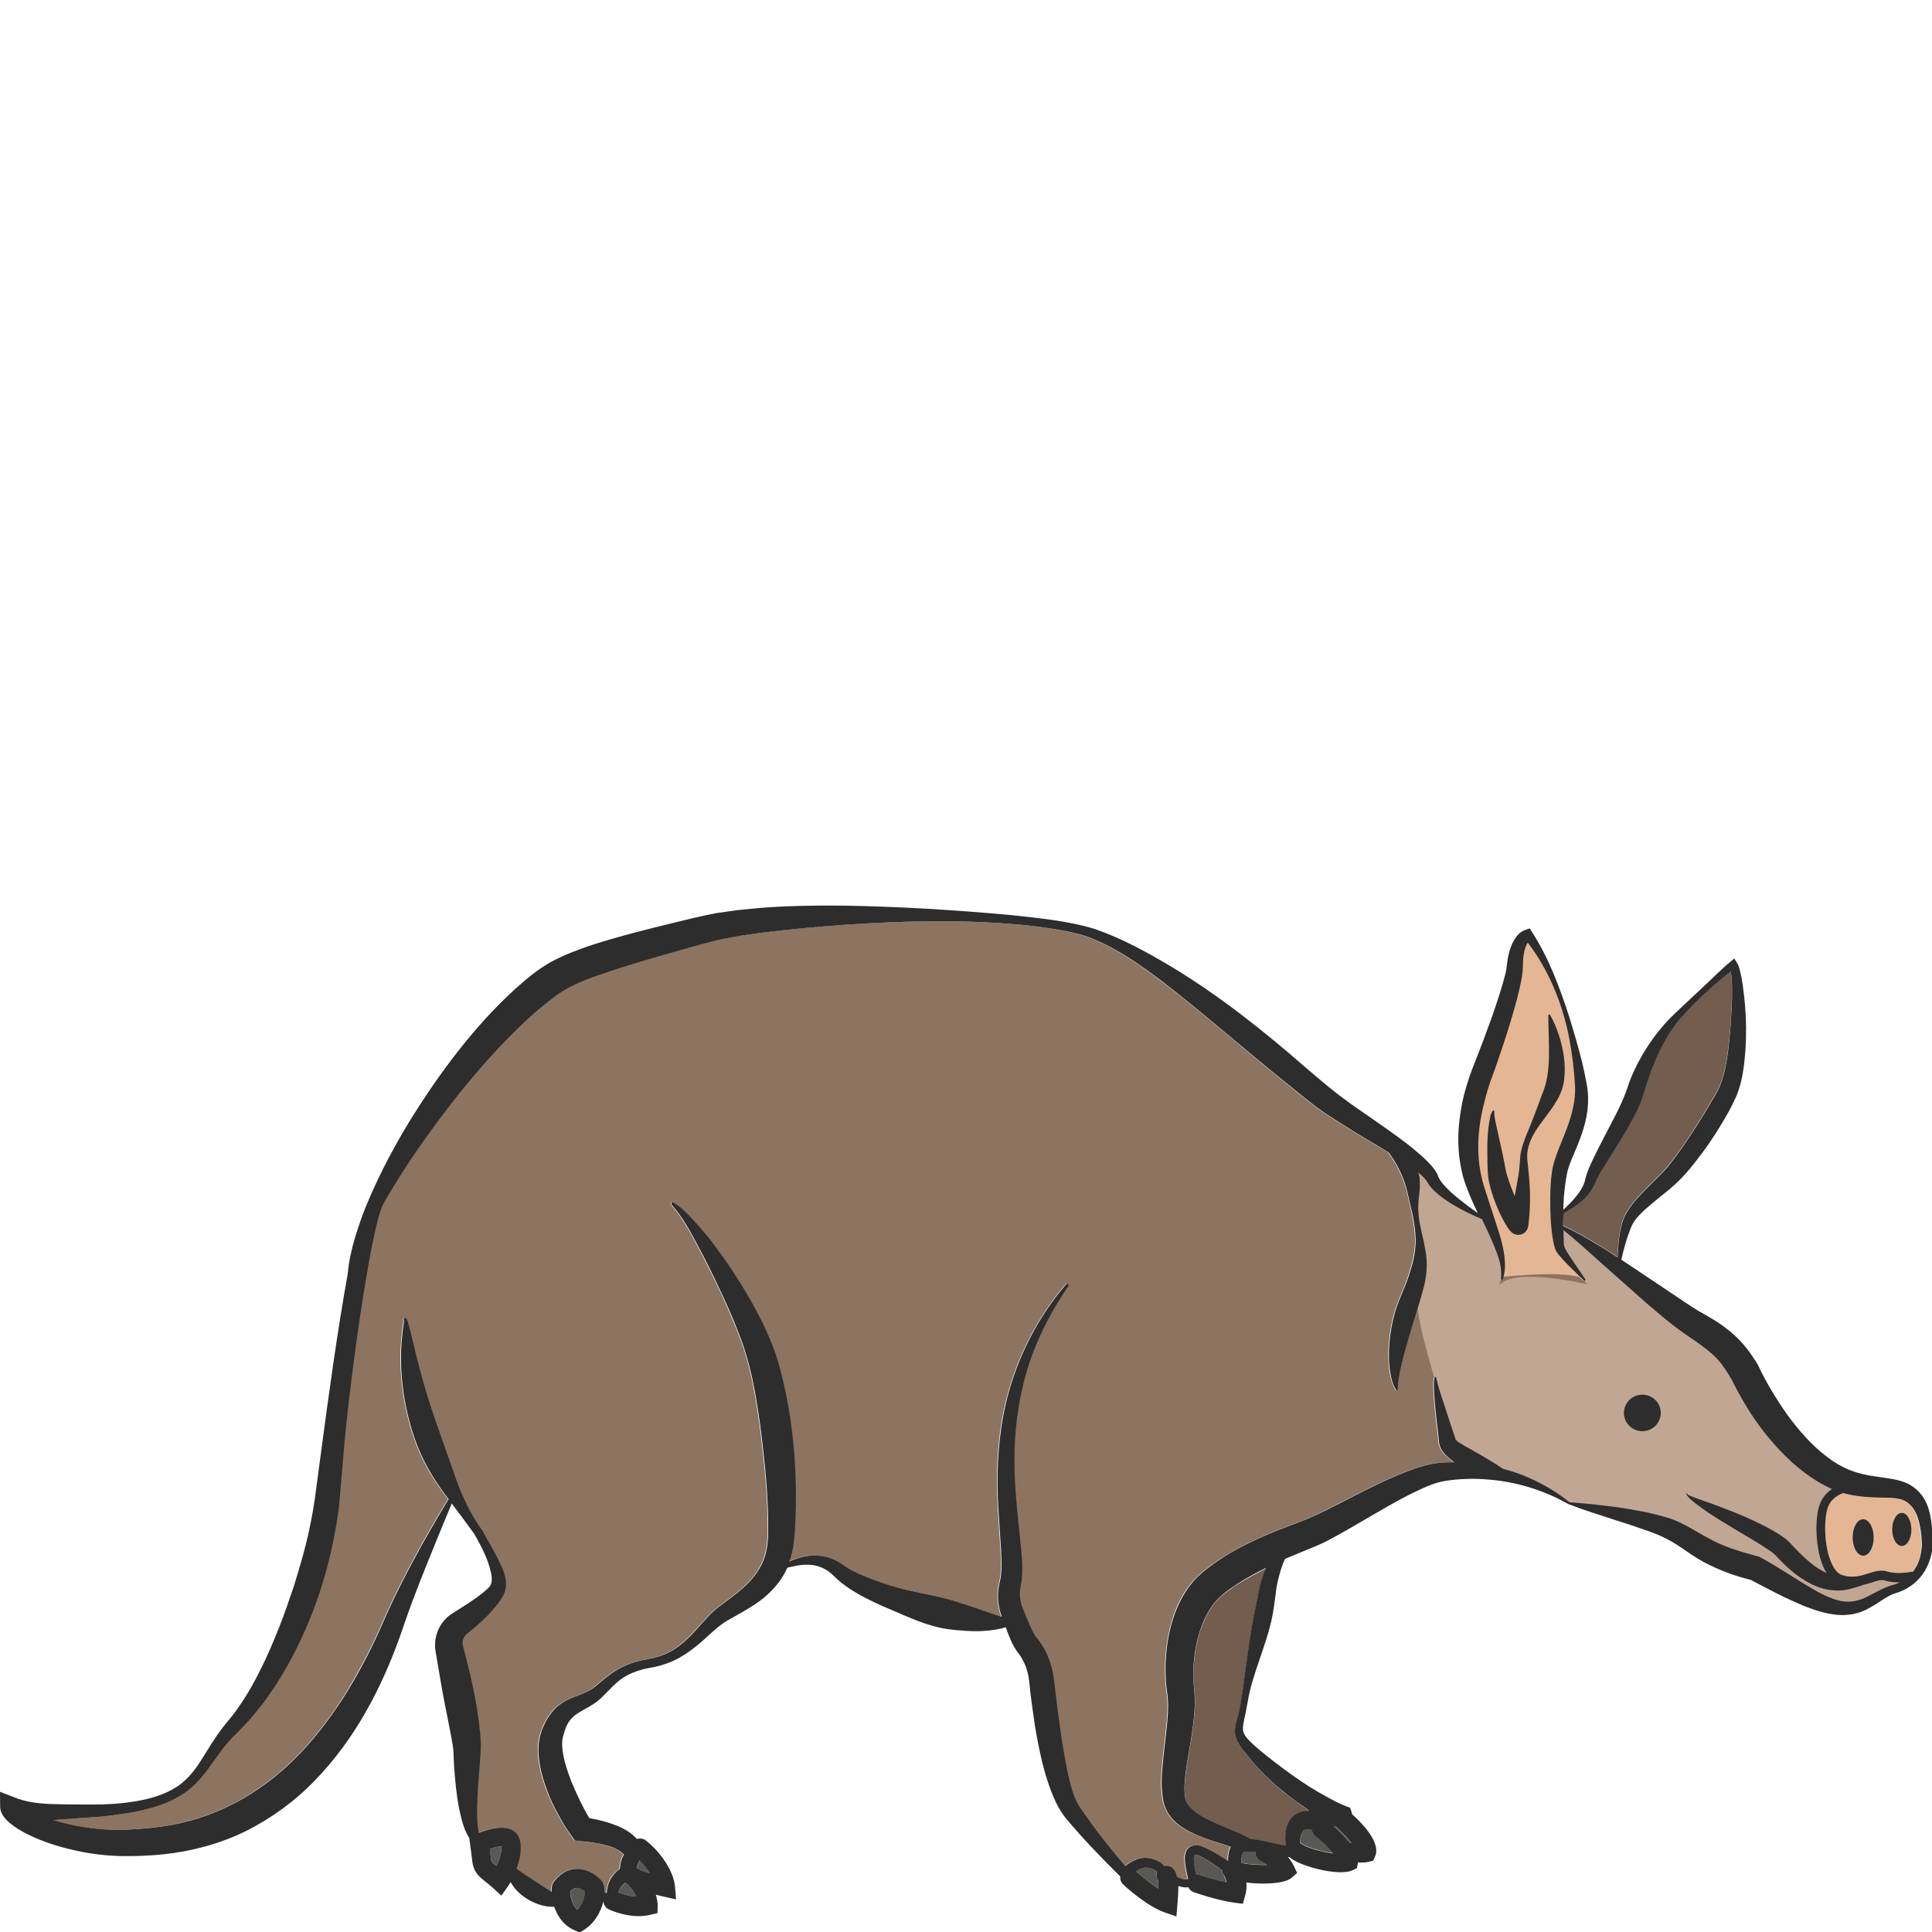 <?xml version="1.0" encoding="utf-8"?>
<!-- Generator: Adobe Illustrator 24.1.2, SVG Export Plug-In . SVG Version: 6.00 Build 0)  -->
<svg version="1.1" id="Layer_1" xmlns="http://www.w3.org/2000/svg" xmlns:xlink="http://www.w3.org/1999/xlink" x="0px" y="0px"
	 viewBox="0 0 128 128" style="enable-background:new 0 0 128 128;" xml:space="preserve">
<style type="text/css">
	.st0{fill:#595855;}
	.st1{fill:#8C7461;}
	.st2{fill:#725D4E;}
	.st3{fill:#E5B693;}
	.st4{fill:none;}
	.st5{fill:#C1A693;}
	.st6{fill:#2D2D2D;}
</style>
<g>
	<path class="st0" d="M40.96,125.38c0.21,0.08,0.68,0.25,1.18,0.27c-0.1-0.26-0.24-0.5-0.34-0.57c-0.07-0.06-0.13-0.13-0.17-0.2
		c-0.08-0.04-0.16-0.08-0.22-0.13c-0.09,0.06-0.18,0.14-0.25,0.24C41.07,125.1,41.01,125.24,40.96,125.38z"/>
	<path class="st0" d="M37.78,125.32c0,0.25,0.1,0.86,0.49,1.21c0.36-0.39,0.49-0.96,0.5-1.21c-0.17-0.14-0.39-0.27-0.58-0.24
		C38,125.1,37.86,125.23,37.78,125.32z"/>
	<path class="st0" d="M32.53,123.13c0.02,0.2,0.04,0.24,0.37,0.5c0.23-0.51,0.35-1.05,0.32-1.3c-0.17-0.01-0.47,0.06-0.78,0.16
		L32.53,123.13z"/>
	<path class="st0" d="M42.19,123.75c0.17,0.12,0.5,0.24,0.87,0.35c-0.17-0.28-0.4-0.58-0.67-0.84l-0.16,0.31
		c0.01,0,0.04-0.01,0.06-0.03c-0.01,0.02-0.03,0.04-0.05,0.07C42.22,123.65,42.2,123.71,42.19,123.75z"/>
	<path class="st0" d="M76.65,124.02c-0.04-0.04-0.07-0.07-0.11-0.11c-0.15-0.08-0.29-0.15-0.45-0.17c-0.16-0.02-0.32-0.01-0.47,0.04
		c-0.12,0.04-0.24,0.11-0.36,0.19c0.28,0.25,0.87,0.76,1.48,1.14c0.01-0.33-0.01-0.48-0.02-0.55
		C76.61,124.41,76.59,124.2,76.65,124.02z"/>
	<path class="st1" d="M123.98,104.84c-0.17,0.05-0.36,0.11-0.56,0.16c-0.14,0.05-0.28,0.1-0.42,0.14c-0.29,0.08-0.59,0.17-0.94,0.22
		c-0.34,0.04-0.7,0.01-1.04-0.05c-0.69-0.12-1.3-0.47-1.84-0.83c-0.54-0.38-1.01-0.82-1.44-1.28l-0.03-0.03l-0.02-0.03
		c-0.06-0.09-0.33-0.31-0.56-0.46c-0.24-0.17-0.51-0.33-0.77-0.49c-0.53-0.34-1.09-0.64-1.63-0.98c-0.55-0.33-1.09-0.67-1.63-1.02
		c-0.27-0.19-0.54-0.37-0.79-0.57c-0.13-0.1-0.26-0.21-0.38-0.32c-0.06-0.06-0.12-0.12-0.17-0.19c-0.03-0.04-0.05-0.07-0.07-0.12
		c-0.02-0.06,0.05-0.1,0.08-0.09c-0.1,0.04-0.01,0.1,0.05,0.14c0.07,0.04,0.14,0.07,0.21,0.1c0.15,0.06,0.3,0.12,0.45,0.17
		l0.91,0.32c0.6,0.22,1.21,0.45,1.8,0.7c0.6,0.24,1.18,0.52,1.77,0.82c0.29,0.15,0.58,0.32,0.87,0.5c0.29,0.21,0.57,0.35,0.9,0.77
		l-0.05-0.06c0.39,0.43,0.8,0.83,1.23,1.18c0.33,0.28,0.69,0.5,1.07,0.68c-0.06-0.09-0.11-0.18-0.16-0.28
		c-0.6-1.23-0.65-3.35-0.29-4.29c0.18-0.47,0.48-0.78,0.8-1c-0.49-0.22-0.94-0.48-1.36-0.76c-1.23-0.83-2.23-1.86-3.1-2.97
		c-0.87-1.09-1.58-2.28-2.18-3.52c-0.33-0.55-0.61-1-0.98-1.39c-0.37-0.4-0.85-0.76-1.35-1.11l-0.82-0.56
		c-0.28-0.2-0.55-0.41-0.82-0.61c-0.53-0.41-1.03-0.84-1.53-1.27c-1-0.85-1.98-1.73-2.95-2.61c-0.89-0.79-1.76-1.62-2.7-2.35
		c0,0.26,0.01,0.52,0.02,0.77c0.01,0.12,0.03,0.23,0.04,0.32c0,0.05,0.06,0.17,0.13,0.27c0.12,0.21,0.26,0.42,0.4,0.63l0.86,1.26
		c0.02,0.03,0.01,0.07-0.02,0.09c-0.02,0.02-0.06,0.01-0.08-0.01c-0.38-0.34-0.75-0.7-1.1-1.08c-0.18-0.19-0.36-0.37-0.53-0.58
		c-0.09-0.1-0.17-0.2-0.25-0.39c-0.06-0.15-0.09-0.29-0.12-0.42c-0.12-0.53-0.16-1.05-0.19-1.57c-0.03-0.52-0.05-1.04-0.03-1.55
		c0.01-0.52,0.03-1.04,0.11-1.58c0.07-0.56,0.28-1.11,0.46-1.57c0.38-0.96,0.77-1.84,0.95-2.76c0.1-0.46,0.15-0.91,0.12-1.39
		c-0.02-0.5-0.07-1-0.13-1.49c-0.11-1-0.28-2-0.56-2.97c-0.5-1.81-1.31-3.55-2.44-5.03c-0.04,0.05-0.07,0.11-0.1,0.18
		c-0.08,0.18-0.13,0.4-0.17,0.61c-0.03,0.22-0.05,0.44-0.05,0.67c0,0.09-0.01,0.28-0.02,0.41c-0.02,0.13-0.03,0.27-0.05,0.4
		c-0.17,1.03-0.46,2-0.75,2.96c-0.29,0.96-0.61,1.92-0.94,2.87c-0.17,0.49-0.35,0.93-0.49,1.38c-0.15,0.45-0.26,0.92-0.38,1.38
		c-0.44,1.86-0.49,3.75,0.14,5.57l0.92,2.84c0.15,0.48,0.27,0.98,0.34,1.49c0.07,0.51,0.08,1.05-0.11,1.54
		c-0.01,0.03-0.05,0.05-0.08,0.04c-0.03-0.01-0.04-0.04-0.04-0.07l0,0c0.11-0.97-0.33-1.89-0.71-2.78
		c-0.17-0.39-0.36-0.78-0.55-1.17c-0.63-0.27-1.25-0.57-1.85-0.92c-0.34-0.2-0.66-0.42-0.98-0.67c-0.31-0.26-0.63-0.53-0.86-1
		l0.02,0.05c-0.12-0.17-0.32-0.36-0.54-0.54c0.03,0.1,0.05,0.2,0.07,0.3c0.07,0.43,0.03,0.92-0.03,1.28
		c-0.05,0.39-0.06,0.78-0.03,1.17c0.07,0.78,0.31,1.54,0.45,2.36c0.16,0.83,0.1,1.71-0.11,2.52c-0.23,0.84-0.45,1.51-0.67,2.25
		c-0.23,0.72-0.45,1.45-0.64,2.2c-0.18,0.74-0.4,1.5-0.4,2.26l0,0.02c0,0.03-0.03,0.06-0.06,0.06c-0.02,0-0.04-0.01-0.05-0.03
		c-0.25-0.37-0.33-0.79-0.4-1.2c-0.07-0.41-0.08-0.83-0.08-1.24c0.01-0.82,0.13-1.64,0.33-2.43c0.19-0.79,0.57-1.57,0.83-2.24
		c0.25-0.7,0.47-1.39,0.57-2.15c0.1-0.76-0.01-1.55-0.16-2.33c-0.18-0.77-0.33-1.65-0.57-2.25c-0.23-0.65-0.57-1.28-1-1.87
		c-0.61-0.38-1.23-0.75-1.86-1.12c-0.79-0.48-1.59-0.97-2.37-1.5c-0.81-0.55-1.52-1.15-2.24-1.73c-2.88-2.31-5.62-4.75-8.52-6.98
		c-1.46-1.09-2.96-2.16-4.63-2.84c-0.42-0.17-0.83-0.31-1.28-0.4c-0.44-0.11-0.89-0.19-1.34-0.26c-0.9-0.16-1.82-0.25-2.74-0.32
		c-3.68-0.3-7.39-0.2-11.06,0.05c-1.84,0.13-3.67,0.3-5.48,0.52l-1.35,0.19l-1.32,0.24c-0.84,0.19-1.73,0.44-2.62,0.7
		c-1.77,0.51-3.55,1-5.25,1.59c-0.85,0.29-1.68,0.61-2.4,0.99c-0.17,0.1-0.35,0.2-0.5,0.31c-0.16,0.11-0.34,0.26-0.52,0.38
		c-0.35,0.26-0.69,0.54-1.03,0.83c-2.66,2.35-5.01,5.18-7.13,8.13c-1.06,1.48-2.06,3.01-2.97,4.58c-0.87,1.53-2.37,12.76-2.66,16.72
		l-0.26,3.04c-0.1,1.04-0.3,2.07-0.51,3.08c-0.44,2.03-1.1,4-1.97,5.89c-0.88,1.88-1.94,3.69-3.31,5.28
		c-0.32,0.4-0.73,0.79-1.07,1.14c-0.34,0.34-0.66,0.72-0.97,1.11c-0.6,0.79-1.14,1.7-1.95,2.42c-0.82,0.72-1.83,1.15-2.84,1.41
		c-1.02,0.27-2.04,0.41-3.08,0.53l-3.07,0.22c-0.07,0-0.14,0.01-0.21,0.01c0.67,0.2,1.37,0.36,2.06,0.47
		c0.84,0.13,1.69,0.2,2.52,0.18c0.86-0.03,1.74-0.09,2.57-0.21c3.38-0.44,6.43-2.08,8.83-4.46c1.21-1.18,2.26-2.55,3.2-3.99
		c0.93-1.46,1.75-3,2.47-4.59c1.28-3,2.87-5.88,4.56-8.66c-0.18-0.25-0.37-0.49-0.55-0.75c-0.75-1.07-1.37-2.23-1.77-3.48
		c-0.41-1.24-0.67-2.53-0.78-3.82c-0.06-0.65-0.07-1.3-0.04-1.94c0.02-0.32,0.04-0.65,0.08-0.97l0.06-0.48l0.03-0.23l0.01-0.11
		c0.02-0.03-0.03-0.09,0.04-0.04c-0.05-0.02-0.08-0.07-0.06-0.12c0.02-0.05,0.07-0.08,0.12-0.06c0.14,0.1,0.1,0.13,0.13,0.17
		l0.04,0.12l0.07,0.24l0.12,0.47l0.22,0.92c0.14,0.61,0.3,1.21,0.46,1.8c0.32,1.19,0.69,2.35,1.1,3.5l1.22,3.47
		c0.42,1.17,0.96,2.31,1.69,3.33l0.01,0.01l0.01,0.01c0.47,0.85,0.97,1.65,1.38,2.61c0.1,0.24,0.18,0.51,0.21,0.82
		c0.04,0.31-0.05,0.69-0.21,0.97c-0.16,0.29-0.34,0.5-0.49,0.69c-0.14,0.18-0.33,0.4-0.51,0.58c-0.36,0.36-0.73,0.7-1.12,1.01
		c-0.09,0.07-0.21,0.17-0.27,0.22c-0.05,0.04-0.08,0.09-0.12,0.14c-0.07,0.1-0.12,0.2-0.14,0.31c-0.02,0.11-0.02,0.22,0.01,0.33
		l0.17,0.64l0.34,1.4c0.22,0.94,0.4,1.89,0.53,2.86c0.06,0.49,0.12,0.97,0.14,1.51c0.01,0.13,0,0.28,0,0.43l-0.02,0.37l-0.05,0.71
		c-0.08,0.94-0.14,1.88-0.17,2.81c0,0.46-0.01,0.92,0.06,1.34c0.01,0.1,0.03,0.21,0.05,0.32c0.72-0.28,2.04-0.66,2.57,0.14
		c0.37,0.55,0.22,1.45-0.07,2.23c0.12,0.1,0.24,0.19,0.37,0.27c0.31,0.22,0.63,0.42,0.96,0.63l0.99,0.64c0-0.21,0.02-0.39,0.06-0.5
		l0.05-0.1c0.05-0.08,0.53-0.8,1.39-0.91c0.59-0.07,1.18,0.16,1.74,0.69v0c0.2,0.19,0.28,0.48,0.26,0.87
		c0.05,0.01,0.11,0.02,0.16,0.02c0.01-0.3,0.09-0.59,0.22-0.86c0.09-0.19,0.22-0.36,0.38-0.51c0.08-0.07,0.16-0.15,0.26-0.21
		c0-0.05,0.01-0.09,0.02-0.14c0.02-0.14,0.04-0.29,0.09-0.46c0.04-0.11,0.08-0.24,0.17-0.37c-0.07-0.07-0.15-0.14-0.23-0.19
		c-0.21-0.15-0.46-0.27-0.75-0.36c-0.29-0.09-0.59-0.17-0.92-0.21c-0.32-0.05-0.66-0.08-0.99-0.12l-0.36-0.04l-0.21-0.29
		c-0.37-0.51-0.64-0.98-0.92-1.48c-0.27-0.5-0.51-1.01-0.71-1.54c-0.2-0.53-0.38-1.09-0.48-1.68c-0.1-0.59-0.16-1.22,0-1.9
		c0.09-0.37,0.2-0.61,0.34-0.9c0.14-0.28,0.31-0.56,0.54-0.81c0.44-0.53,1.1-0.82,1.59-0.99c0.52-0.18,0.9-0.36,1.3-0.7
		c0.4-0.33,0.83-0.72,1.33-1.01c0.5-0.29,1.04-0.51,1.6-0.63c0.58-0.11,1.04-0.19,1.52-0.39c0.95-0.38,1.68-1.11,2.38-1.92
		c0.18-0.2,0.36-0.41,0.55-0.61c0.18-0.2,0.43-0.42,0.65-0.59c0.45-0.35,0.89-0.66,1.29-0.98c0.8-0.64,1.42-1.36,1.74-2.19
		c0.15-0.42,0.25-0.85,0.27-1.31c0.03-0.48,0.03-1.02,0.02-1.53c-0.02-1.04-0.09-2.09-0.19-3.14c-0.21-2.09-0.46-4.18-0.9-6.2
		c-0.23-1.01-0.5-1.95-0.9-2.92c-0.38-0.97-0.81-1.94-1.26-2.9c-0.45-0.96-0.93-1.91-1.43-2.85c-0.5-0.93-1.02-1.89-1.71-2.66
		l-0.01-0.01c-0.04-0.04-0.03-0.1,0.01-0.13c0.03-0.03,0.08-0.03,0.11-0.01c0.49,0.29,0.88,0.69,1.26,1.09
		c0.38,0.4,0.73,0.82,1.08,1.24c0.68,0.86,1.3,1.75,1.89,2.67c0.59,0.92,1.13,1.87,1.63,2.86c0.49,0.98,0.93,2.07,1.21,3.15
		c0.59,2.16,0.88,4.33,1,6.52c0.05,1.09,0.07,2.19,0.03,3.29c-0.02,0.56-0.05,1.09-0.12,1.68c-0.05,0.43-0.15,0.87-0.3,1.29
		c0.07-0.03,0.13-0.06,0.2-0.09c0.33-0.13,0.68-0.24,1.06-0.29c0.75-0.11,1.59,0.09,2.23,0.55c0.17,0.13,0.29,0.2,0.42,0.28
		c0.12,0.08,0.27,0.15,0.41,0.22c0.27,0.15,0.59,0.26,0.89,0.39c0.62,0.24,1.25,0.46,1.9,0.64c1.29,0.37,2.65,0.51,3.92,0.94
		c1.02,0.31,2.01,0.68,3.05,1.02c-0.04-0.11-0.08-0.24-0.12-0.39c-0.14-0.52-0.16-1.07-0.08-1.6c0.02-0.13,0.06-0.28,0.08-0.39
		c0.01-0.08,0.04-0.16,0.05-0.25c0.03-0.18,0.04-0.37,0.05-0.57c0.01-0.4,0-0.83-0.03-1.25l-0.17-2.62
		c-0.1-1.77-0.08-3.57,0.17-5.34c0.48-3.55,2.02-6.94,4.31-9.62c0.03-0.04,0.09-0.04,0.13-0.01c0.04,0.03,0.04,0.09,0.02,0.13
		c-0.98,1.44-1.82,2.98-2.41,4.6c-0.6,1.62-0.93,3.31-1.08,5.01c-0.15,1.71-0.07,3.42,0.09,5.14l0.27,2.61
		c0.04,0.45,0.08,0.89,0.08,1.37c0,0.24-0.01,0.48-0.04,0.74c-0.01,0.13-0.04,0.26-0.07,0.39c-0.02,0.1-0.03,0.17-0.04,0.26
		c-0.04,0.33,0,0.68,0.1,1c0.04,0.14,0.14,0.35,0.21,0.55l0.25,0.59c0.17,0.38,0.34,0.78,0.5,0.99c0.02,0.02,0.14,0.16,0.21,0.26
		c0.08,0.11,0.16,0.22,0.22,0.33c0.14,0.23,0.26,0.46,0.36,0.7c0.2,0.48,0.32,0.98,0.39,1.48l0.16,1.3c0.1,0.86,0.23,1.71,0.34,2.56
		c0.12,0.85,0.27,1.69,0.45,2.51c0.19,0.82,0.4,1.61,0.83,2.22c0.91,1.31,1.91,2.59,2.95,3.82c0.07-0.06,0.13-0.11,0.21-0.17
		c0.2-0.14,0.42-0.25,0.67-0.32c0.24-0.07,0.52-0.08,0.77-0.03c0.26,0.04,0.48,0.16,0.69,0.28l0.03,0.02l0.03,0.03
		c0.06,0.06,0.12,0.12,0.17,0.17c0.19-0.04,0.39-0.01,0.55,0.13c0.15,0.13,0.24,0.31,0.3,0.58c0.24,0.14,0.48,0.21,0.73,0.17
		c0,0,0.01-0.01,0.01-0.01c-0.02-0.11-0.05-0.23-0.07-0.35c-0.05-0.21-0.09-0.43-0.12-0.65c-0.02-0.23-0.06-0.47,0.04-0.77
		c0.04-0.15,0.19-0.35,0.39-0.42c0.19-0.07,0.36-0.05,0.49-0.03l0.01,0l0.02,0.01c0.46,0.15,0.84,0.37,1.22,0.59l0.68,0.43
		c0-0.09,0-0.18,0-0.27c0.02-0.21,0.05-0.44,0.17-0.68c-0.62-0.21-1.31-0.39-1.97-0.66c-0.48-0.19-0.97-0.42-1.44-0.77
		c-0.23-0.18-0.46-0.39-0.65-0.66c-0.19-0.27-0.33-0.61-0.4-0.9c-0.24-1.19-0.07-2.16,0.02-3.15c0.1-0.97,0.24-1.92,0.28-2.81
		c0.02-0.46,0.01-0.84-0.06-1.29c-0.08-0.53-0.1-1.05-0.1-1.58c0.01-1.05,0.15-2.09,0.45-3.13c0.31-1.03,0.8-2.06,1.65-2.91
		c0.45-0.44,0.84-0.71,1.28-1.02c0.43-0.3,0.87-0.56,1.32-0.82c0.9-0.49,1.83-0.9,2.75-1.27l1.38-0.53
		c0.23-0.09,0.46-0.17,0.64-0.25c0.2-0.08,0.41-0.18,0.62-0.28c1.7-0.82,3.41-1.79,5.25-2.57c0.92-0.38,1.89-0.78,3.02-0.85
		c0.26-0.01,0.52-0.02,0.77-0.02c-0.19-0.14-0.38-0.29-0.57-0.48c-0.09-0.1-0.18-0.21-0.27-0.35c-0.04-0.07-0.08-0.16-0.11-0.24
		c-0.03-0.08-0.06-0.22-0.06-0.25l-0.06-0.6l-0.14-1.21c-0.05-0.4-0.08-0.81-0.11-1.22c-0.02-0.42-0.07-0.81,0-1.25
		c0-0.03,0.04-0.06,0.07-0.05c0.03,0,0.05,0.02,0.05,0.05l0.01,0.02c0.16,0.75,0.47,1.54,0.7,2.31l0.38,1.16l0.2,0.59
		c0.02,0.08,0.02,0.03,0.02,0.04c0.01,0.01,0.02,0.01,0.03,0.03c0.03,0.03,0.08,0.07,0.13,0.11c0.52,0.34,1.28,0.71,1.94,1.13
		c0.34,0.21,0.67,0.42,1.01,0.64c0.66,0.17,1.31,0.41,1.93,0.69c0.89,0.41,1.73,0.92,2.48,1.53c1.03,0.07,2.17,0.19,3.25,0.34
		c1.1,0.17,2.18,0.34,3.31,0.7c0.58,0.18,1.13,0.47,1.61,0.75c0.49,0.29,0.93,0.54,1.38,0.77c0.9,0.46,1.89,0.74,2.91,1.02
		l0.11,0.03l0.08,0.04c1.21,0.65,2.32,1.42,3.43,2.07c0.56,0.32,1.12,0.61,1.69,0.77c0.57,0.16,1.13,0.12,1.71-0.12
		c0.57-0.25,1.15-0.65,1.87-0.87c0.18-0.05,0.35-0.11,0.51-0.19c-0.32,0-0.69-0.02-1.02-0.13
		C124.6,104.64,124.33,104.73,123.98,104.84z M101.16,76.59c-0.01,0.21,0.02,0.43,0.05,0.68l0.07,0.72c0.09,0.96,0.09,1.9,0,2.85
		l-0.04,0.37l-0.02,0.11c-0.01,0.02,0.02-0.02-0.04,0.13c-0.02,0.06-0.05,0.11-0.09,0.16c-0.02,0.02-0.04,0.04-0.06,0.07
		c-0.04,0.04-0.09,0.08-0.15,0.11c-0.12,0.06-0.27,0.09-0.38,0.07c-0.07-0.01-0.1-0.02-0.15-0.04c-0.09-0.03-0.19-0.1-0.19-0.1
		c-0.2-0.17-0.19-0.21-0.25-0.28c-0.17-0.25-0.28-0.46-0.4-0.68c-0.23-0.44-0.41-0.89-0.58-1.35c-0.15-0.47-0.29-0.94-0.36-1.46
		c-0.03-0.29-0.03-0.5-0.04-0.74l-0.01-0.7c0-0.47,0.01-0.95,0.04-1.42c0.01-0.24,0.05-0.48,0.09-0.72
		c0.05-0.24,0.06-0.48,0.23-0.73c0.02-0.03,0.05-0.03,0.08-0.01c0.02,0.01,0.02,0.03,0.02,0.05l0,0.04
		c-0.01,0.39,0.14,0.89,0.23,1.33l0.3,1.36l0.14,0.69c0.04,0.23,0.08,0.48,0.13,0.65c0.11,0.39,0.25,0.81,0.42,1.22
		c0.04,0.11,0.09,0.23,0.13,0.34l0.24-1.32c0.09-0.47,0.1-0.88,0.14-1.4c0.07-0.5,0.23-0.96,0.42-1.4c0.37-0.88,0.71-1.78,1.01-2.62
		c0.67-1.51,0.43-3.32,0.42-5.25c0-0.03,0.03-0.06,0.06-0.06c0.02,0,0.04,0.01,0.05,0.03l0.02,0.03c0.46,0.81,0.76,1.76,0.9,2.73
		c0.07,0.49,0.08,0.99,0.02,1.51c-0.05,0.51-0.26,1.07-0.51,1.47c-0.49,0.85-1.18,1.53-1.59,2.34
		C101.32,75.73,101.17,76.16,101.16,76.59z M108.81,94.82c-0.67,0-1.22-0.54-1.22-1.21c0-0.67,0.55-1.21,1.22-1.21
		s1.22,0.54,1.22,1.21C110.03,94.28,109.48,94.82,108.81,94.82z"/>
	<path class="st0" d="M86.32,121.33c-0.09,0.12-0.13,0.34-0.17,0.56c-0.01,0.06-0.01,0.13-0.01,0.19c0.04,0.02,0.09,0.04,0.12,0.07
		c0.26,0.23,1.34,0.53,2.09,0.63c-0.36-0.42-0.93-0.97-1.19-1.16c-0.14-0.1-0.23-0.25-0.25-0.41c-0.07-0.02-0.11-0.03-0.17-0.04
		c-0.08-0.01-0.16-0.02-0.2-0.01C86.44,121.18,86.41,121.2,86.32,121.33z"/>
	<path class="st2" d="M81.75,105.12c-0.35,0.25-0.76,0.54-1,0.78c-0.53,0.53-0.93,1.27-1.21,2.08c-0.27,0.81-0.42,1.7-0.46,2.58
		c-0.02,0.44-0.01,0.89,0.04,1.32c0.07,0.52,0.06,1.1,0.02,1.61c-0.08,1.03-0.26,2-0.42,2.94c-0.15,0.92-0.31,1.89-0.2,2.62
		c0.03,0.18,0.07,0.29,0.15,0.43c0.08,0.13,0.19,0.27,0.33,0.4c0.28,0.26,0.66,0.49,1.07,0.7c0.82,0.43,1.73,0.69,2.69,1.21
		l0.15,0.08c0.48,0.01,0.94,0.14,1.38,0.24c0.25,0.06,0.49,0.12,0.73,0.16c0.06,0.01,0.12,0.02,0.17,0.02
		c-0.02-0.14-0.03-0.28-0.03-0.43c0.01-0.3,0.02-0.61,0.16-0.97c0.12-0.34,0.49-0.75,0.93-0.84c0.15-0.04,0.29-0.05,0.43-0.05
		c0.01-0.02,0.02-0.04,0.04-0.05c-0.26-0.17-0.52-0.35-0.78-0.54c-0.81-0.59-1.59-1.22-2.29-1.95c-0.35-0.36-0.67-0.74-0.99-1.12
		c-0.3-0.39-0.68-0.76-0.82-1.37c-0.08-0.63,0.17-1.06,0.25-1.53c0.12-0.46,0.17-0.94,0.25-1.43c0.26-1.95,0.5-3.91,0.91-5.76
		c0.05-0.23,0.09-0.47,0.13-0.7c0.04-0.25,0.1-0.52,0.18-0.76c0.09-0.3,0.2-0.59,0.33-0.88c-0.33,0.17-0.65,0.33-0.97,0.51
		C82.52,104.64,82.12,104.87,81.75,105.12z"/>
	<path class="st0" d="M80.97,123.92c-0.22-0.16-0.43-0.32-0.66-0.47c-0.34-0.22-0.7-0.44-1.04-0.57c-0.06-0.01-0.11-0.01-0.12-0.01
		c0,0-0.01-0.01-0.03,0.04c-0.04,0.1-0.04,0.31-0.02,0.5c0.02,0.2,0.06,0.4,0.1,0.61c0.01,0.05,0.02,0.1,0.03,0.15
		c0.07,0,0.15,0.01,0.22,0.03c0.01,0,0.9,0.32,1.79,0.52c-0.03-0.19-0.09-0.33-0.12-0.39C81.03,124.21,80.97,124.06,80.97,123.92z"
		/>
	<path class="st3" d="M125.96,99.34c-0.24-0.08-0.51-0.11-0.8-0.11l-1.03-0.02c-0.64-0.03-1.34-0.09-2.02-0.29
		c-0.36,0.13-0.81,0.39-1.01,0.93c-0.28,0.73-0.29,2.65,0.27,3.79c0.19,0.39,0.42,0.62,0.67,0.71c0.7,0.22,1.23,0.05,1.74-0.11
		c0.42-0.13,0.81-0.26,1.23-0.13c0.66,0.21,1.58,0.03,1.58,0.03c0.04-0.01,0.08-0.01,0.12,0c0.03-0.04,0.06-0.07,0.09-0.11
		c0.35-0.49,0.5-1.11,0.49-1.73c-0.01-0.63-0.1-1.3-0.31-1.85C126.79,99.89,126.43,99.5,125.96,99.34z M123.44,103.07
		c-0.39,0-0.7-0.54-0.7-1.21c0-0.67,0.31-1.21,0.7-1.21s0.7,0.54,0.7,1.21C124.14,102.53,123.82,103.07,123.44,103.07z M126,102.43
		c-0.35,0-0.64-0.49-0.64-1.1c0-0.61,0.29-1.1,0.64-1.1c0.35,0,0.64,0.49,0.64,1.1C126.63,101.94,126.35,102.43,126,102.43z"/>
	<path class="st0" d="M89.36,122.05c0.05,0.01,0.1,0.03,0.15,0.04c-0.27-0.35-0.64-0.74-0.85-0.92c-0.06-0.04-0.11-0.1-0.16-0.16
		c-0.01,0-0.03-0.01-0.04-0.01l-0.15-0.05C88.63,121.23,89.04,121.62,89.36,122.05z"/>
	<path class="st0" d="M83.16,122.72c0-0.02,0.01-0.03,0.01-0.05l-0.67,0.01c-0.09,0-0.05-0.03-0.12,0.03
		c-0.05,0.07-0.11,0.23-0.13,0.4c-0.01,0.09-0.01,0.19-0.02,0.29c0.04,0.01,0.07,0.01,0.11,0.02c0.23,0.09,1,0.14,1.62,0.12
		c-0.15-0.12-0.28-0.19-0.34-0.22C83.35,123.25,83.16,123.01,83.16,122.72z"/>
	<path class="st4" d="M76.65,124.02c-0.04-0.04-0.07-0.07-0.11-0.11c-0.15-0.08-0.29-0.15-0.45-0.17c-0.16-0.02-0.32-0.01-0.47,0.04
		c-0.12,0.04-0.24,0.11-0.36,0.19c0.28,0.25,0.87,0.76,1.48,1.14c0.01-0.33-0.01-0.48-0.02-0.55
		C76.61,124.41,76.59,124.2,76.65,124.02z"/>
	<path class="st4" d="M80.97,123.92c-0.22-0.16-0.43-0.32-0.66-0.47c-0.34-0.22-0.7-0.44-1.04-0.57c-0.06-0.01-0.11-0.01-0.12-0.01
		c0,0-0.01-0.01-0.03,0.04c-0.04,0.1-0.04,0.31-0.02,0.5c0.02,0.2,0.06,0.4,0.1,0.61c0.01,0.05,0.02,0.1,0.03,0.15
		c0.07,0,0.15,0.01,0.22,0.03c0.01,0,0.9,0.32,1.79,0.52c-0.03-0.19-0.09-0.33-0.12-0.39C81.03,124.21,80.97,124.06,80.97,123.92z"
		/>
	<path class="st4" d="M83.16,122.72c0-0.02,0.01-0.03,0.01-0.05l-0.67,0.01c-0.09,0-0.05-0.03-0.12,0.03
		c-0.05,0.07-0.11,0.23-0.13,0.4c-0.01,0.09-0.01,0.19-0.02,0.29c0.04,0.01,0.07,0.01,0.11,0.02c0.23,0.09,1,0.14,1.62,0.12
		c-0.15-0.12-0.28-0.19-0.34-0.22C83.35,123.25,83.16,123.01,83.16,122.72z"/>
	<path class="st4" d="M37.78,125.32c0,0.25,0.1,0.86,0.49,1.21c0.36-0.39,0.49-0.96,0.5-1.21c-0.17-0.14-0.39-0.27-0.58-0.24
		C38,125.1,37.86,125.23,37.78,125.32z"/>
	<path class="st4" d="M89.36,122.05c0.05,0.01,0.1,0.03,0.15,0.04c-0.27-0.35-0.64-0.74-0.85-0.92c-0.06-0.04-0.11-0.1-0.16-0.16
		c-0.01,0-0.03-0.01-0.04-0.01l-0.15-0.05C88.63,121.23,89.04,121.62,89.36,122.05z"/>
	<path class="st4" d="M42.19,123.75c0.17,0.12,0.5,0.24,0.87,0.35c-0.17-0.28-0.4-0.58-0.67-0.84l-0.16,0.31
		c0.01,0,0.04-0.01,0.06-0.03c-0.01,0.02-0.03,0.04-0.05,0.07C42.22,123.65,42.2,123.71,42.19,123.75z"/>
	<path class="st4" d="M32.53,123.13c0.02,0.2,0.04,0.24,0.37,0.5c0.23-0.51,0.35-1.05,0.32-1.3c-0.17-0.01-0.47,0.06-0.78,0.16
		L32.53,123.13z"/>
	<path class="st4" d="M40.96,125.38c0.21,0.08,0.68,0.25,1.18,0.27c-0.1-0.26-0.24-0.5-0.34-0.57c-0.07-0.06-0.13-0.13-0.17-0.2
		c-0.08-0.04-0.16-0.08-0.22-0.13c-0.09,0.06-0.18,0.14-0.25,0.24C41.07,125.1,41.01,125.24,40.96,125.38z"/>
	<path class="st4" d="M86.32,121.33c-0.09,0.12-0.13,0.34-0.17,0.56c-0.01,0.06-0.01,0.13-0.01,0.19c0.04,0.02,0.09,0.04,0.12,0.07
		c0.26,0.23,1.34,0.53,2.09,0.63c-0.36-0.42-0.93-0.97-1.19-1.16c-0.14-0.1-0.23-0.25-0.25-0.41c-0.07-0.02-0.11-0.03-0.17-0.04
		c-0.08-0.01-0.16-0.02-0.2-0.01C86.44,121.18,86.41,121.2,86.32,121.33z"/>
	<path class="st4" d="M125.96,99.34c-0.24-0.08-0.51-0.11-0.8-0.11l-1.03-0.02c-0.64-0.03-1.34-0.09-2.02-0.29
		c-0.36,0.13-0.81,0.39-1.01,0.93c-0.28,0.73-0.29,2.65,0.27,3.79c0.19,0.39,0.42,0.62,0.67,0.71c0.7,0.22,1.23,0.05,1.74-0.11
		c0.42-0.13,0.81-0.26,1.23-0.13c0.66,0.21,1.58,0.03,1.58,0.03c0.04-0.01,0.08-0.01,0.12,0c0.03-0.04,0.06-0.07,0.09-0.11
		c0.35-0.49,0.5-1.11,0.49-1.73c-0.01-0.63-0.1-1.3-0.31-1.85C126.79,99.89,126.43,99.5,125.96,99.34z"/>
	<path class="st4" d="M123.98,104.84c-0.17,0.05-0.36,0.11-0.56,0.16c-0.14,0.05-0.28,0.1-0.42,0.14c-0.29,0.08-0.59,0.17-0.94,0.22
		c-0.34,0.04-0.7,0.01-1.04-0.05c-0.69-0.12-1.3-0.47-1.84-0.83c-0.54-0.38-1.01-0.82-1.44-1.28l-0.03-0.03l-0.02-0.03
		c-0.06-0.09-0.33-0.31-0.56-0.46c-0.24-0.17-0.51-0.33-0.77-0.49c-0.53-0.34-1.09-0.64-1.63-0.98c-0.55-0.33-1.09-0.67-1.63-1.02
		c-0.27-0.19-0.54-0.37-0.79-0.57c-0.13-0.1-0.26-0.21-0.38-0.32c-0.06-0.06-0.12-0.12-0.17-0.19c-0.03-0.04-0.05-0.07-0.07-0.12
		c-0.02-0.06,0.05-0.1,0.08-0.09c-0.1,0.04-0.01,0.1,0.05,0.14c0.07,0.04,0.14,0.07,0.21,0.1c0.15,0.06,0.3,0.12,0.45,0.17
		l0.91,0.32c0.6,0.22,1.21,0.45,1.8,0.7c0.6,0.24,1.18,0.52,1.77,0.82c0.29,0.15,0.58,0.32,0.87,0.5c0.29,0.21,0.57,0.35,0.9,0.77
		l-0.05-0.06c0.39,0.43,0.8,0.83,1.23,1.18c0.33,0.28,0.69,0.5,1.07,0.68c-0.06-0.09-0.11-0.18-0.16-0.28
		c-0.6-1.23-0.65-3.35-0.29-4.29c0.18-0.47,0.48-0.78,0.8-1c-0.49-0.22-0.94-0.48-1.36-0.76c-1.23-0.83-2.23-1.86-3.1-2.97
		c-0.87-1.09-1.58-2.28-2.18-3.52c-0.33-0.55-0.61-1-0.98-1.39c-0.37-0.4-0.85-0.76-1.35-1.11l-0.82-0.56
		c-0.28-0.2-0.55-0.41-0.82-0.61c-0.53-0.41-1.03-0.84-1.53-1.27c-0.44-0.37-0.86-0.76-1.29-1.14l-2.71,1.41l-0.86-2.44
		c-0.18-0.17-0.36-0.34-0.53-0.52c-0.18-0.19-0.36-0.37-0.53-0.58c-0.09-0.1-0.17-0.2-0.25-0.39c-0.06-0.15-0.09-0.29-0.12-0.42
		c-0.12-0.53-0.16-1.05-0.19-1.57c-0.03-0.52-0.05-1.04-0.03-1.55c0.01-0.52,0.03-1.04,0.11-1.58c0.07-0.56,0.28-1.11,0.46-1.57
		c0.38-0.96,0.77-1.84,0.95-2.76c0.1-0.46,0.15-0.91,0.12-1.39c-0.02-0.5-0.07-1-0.13-1.49c-0.11-1-0.28-2-0.56-2.97
		c-0.5-1.81-1.31-3.55-2.44-5.03c-0.04,0.05-0.07,0.11-0.1,0.18c-0.08,0.18-0.13,0.4-0.17,0.61c-0.03,0.22-0.05,0.44-0.05,0.67
		c0,0.09-0.01,0.28-0.02,0.41c-0.02,0.13-0.03,0.27-0.05,0.4c-0.17,1.03-0.46,2-0.75,2.96c-0.29,0.96-0.61,1.92-0.94,2.87
		c-0.17,0.49-0.35,0.93-0.49,1.38c-0.15,0.45-0.26,0.92-0.38,1.38c-0.44,1.86-0.49,3.75,0.14,5.57l0.92,2.84
		c0.15,0.48,0.27,0.98,0.34,1.49c0.07,0.51,0.08,1.05-0.11,1.54c-0.01,0.03-0.05,0.05-0.08,0.04c-0.03-0.01-0.04-0.04-0.04-0.07l0,0
		c0.11-0.97-0.33-1.89-0.71-2.78c-0.17-0.39-0.36-0.78-0.55-1.17c-0.63-0.27-1.25-0.57-1.85-0.92c-0.34-0.2-0.66-0.42-0.98-0.67
		c-0.31-0.26-0.63-0.53-0.86-1l0.02,0.05c-0.12-0.17-0.32-0.36-0.54-0.54c0.03,0.1,0.05,0.2,0.07,0.3c0.07,0.43,0.03,0.92-0.03,1.28
		c-0.05,0.39-0.06,0.78-0.03,1.17c0.07,0.78,0.31,1.54,0.45,2.36c0.16,0.83,0.1,1.71-0.11,2.52c-0.23,0.84-0.45,1.51-0.67,2.25
		c-0.23,0.72-0.45,1.45-0.64,2.2c-0.18,0.74-0.4,1.5-0.4,2.26l0,0.02c0,0.03-0.03,0.06-0.06,0.06c-0.02,0-0.04-0.01-0.05-0.03
		c-0.25-0.37-0.33-0.79-0.4-1.2c-0.07-0.41-0.08-0.83-0.08-1.24c0.01-0.82,0.13-1.64,0.33-2.43c0.19-0.79,0.57-1.57,0.83-2.24
		c0.25-0.7,0.47-1.39,0.57-2.15c0.1-0.76-0.01-1.55-0.16-2.33c-0.18-0.77-0.33-1.65-0.57-2.25c-0.23-0.65-0.57-1.28-1-1.87
		c-0.61-0.38-1.23-0.75-1.86-1.12c-0.79-0.48-1.59-0.97-2.37-1.5c-0.81-0.55-1.52-1.15-2.24-1.73c-2.88-2.31-5.62-4.75-8.52-6.98
		c-1.46-1.09-2.96-2.16-4.63-2.84c-0.42-0.17-0.83-0.31-1.28-0.4c-0.44-0.11-0.89-0.19-1.34-0.26c-0.9-0.16-1.82-0.25-2.74-0.32
		c-3.68-0.3-7.39-0.2-11.06,0.05c-1.84,0.13-3.67,0.3-5.48,0.52l-1.35,0.19l-1.32,0.24c-0.84,0.19-1.73,0.44-2.62,0.7
		c-1.77,0.51-3.55,1-5.25,1.59c-0.85,0.29-1.68,0.61-2.4,0.99c-0.17,0.1-0.35,0.2-0.5,0.31c-0.16,0.11-0.34,0.26-0.52,0.38
		c-0.35,0.26-0.69,0.54-1.03,0.83c-2.66,2.35-5.01,5.18-7.13,8.13c-1.06,1.48-2.06,3.01-2.97,4.58c-0.87,1.53-2.37,12.76-2.66,16.72
		l-0.26,3.04c-0.1,1.04-0.3,2.07-0.51,3.08c-0.44,2.03-1.1,4-1.97,5.89c-0.88,1.88-1.94,3.69-3.31,5.28
		c-0.32,0.4-0.73,0.79-1.07,1.14c-0.34,0.34-0.66,0.72-0.97,1.11c-0.6,0.79-1.14,1.7-1.95,2.42c-0.82,0.72-1.83,1.15-2.84,1.41
		c-1.02,0.27-2.04,0.41-3.08,0.53l-3.07,0.22c-0.07,0-0.14,0.01-0.21,0.01c0.67,0.2,1.37,0.36,2.06,0.47
		c0.84,0.13,1.69,0.2,2.52,0.18c0.86-0.03,1.74-0.09,2.57-0.21c3.38-0.44,6.43-2.08,8.83-4.46c1.21-1.18,2.26-2.55,3.2-3.99
		c0.93-1.46,1.75-3,2.47-4.59c1.28-3,2.87-5.88,4.56-8.66c-0.18-0.25-0.37-0.49-0.55-0.75c-0.75-1.07-1.37-2.23-1.77-3.48
		c-0.41-1.24-0.67-2.53-0.78-3.82c-0.06-0.65-0.07-1.3-0.04-1.94c0.02-0.32,0.04-0.65,0.08-0.97l0.06-0.48l0.03-0.23l0.01-0.11
		c0.02-0.03-0.03-0.09,0.04-0.04c-0.05-0.02-0.08-0.07-0.06-0.12c0.02-0.05,0.07-0.08,0.12-0.06c0.14,0.1,0.1,0.13,0.13,0.17
		l0.04,0.12l0.07,0.24l0.12,0.47l0.22,0.92c0.14,0.61,0.3,1.21,0.46,1.8c0.32,1.19,0.69,2.35,1.1,3.5l1.22,3.47
		c0.42,1.17,0.96,2.31,1.69,3.33l0.01,0.01l0.01,0.01c0.47,0.85,0.97,1.65,1.38,2.61c0.1,0.24,0.18,0.51,0.21,0.82
		c0.04,0.31-0.05,0.69-0.21,0.97c-0.16,0.29-0.34,0.5-0.49,0.69c-0.14,0.18-0.33,0.4-0.51,0.58c-0.36,0.36-0.73,0.7-1.12,1.01
		c-0.09,0.07-0.21,0.17-0.27,0.22c-0.05,0.04-0.08,0.09-0.12,0.14c-0.07,0.1-0.12,0.2-0.14,0.31c-0.02,0.11-0.02,0.22,0.01,0.33
		l0.17,0.64l0.34,1.4c0.22,0.94,0.4,1.89,0.53,2.86c0.06,0.49,0.12,0.97,0.14,1.51c0.01,0.13,0,0.28,0,0.43l-0.02,0.37l-0.05,0.71
		c-0.08,0.94-0.14,1.88-0.17,2.81c0,0.46-0.01,0.92,0.06,1.34c0.01,0.1,0.03,0.21,0.05,0.32c0.72-0.28,2.04-0.66,2.57,0.14
		c0.37,0.55,0.22,1.45-0.07,2.23c0.12,0.1,0.24,0.19,0.37,0.27c0.31,0.22,0.63,0.42,0.96,0.63l0.99,0.64c0-0.21,0.02-0.39,0.06-0.5
		l0.05-0.1c0.05-0.08,0.53-0.8,1.39-0.91c0.59-0.07,1.18,0.16,1.74,0.69v0c0.2,0.19,0.28,0.48,0.26,0.87
		c0.05,0.01,0.11,0.02,0.16,0.02c0.01-0.3,0.09-0.59,0.22-0.86c0.09-0.19,0.22-0.36,0.38-0.51c0.08-0.07,0.16-0.15,0.26-0.21
		c0-0.05,0.01-0.09,0.02-0.14c0.02-0.14,0.04-0.29,0.09-0.46c0.04-0.11,0.08-0.24,0.17-0.37c-0.07-0.07-0.15-0.14-0.23-0.19
		c-0.21-0.15-0.46-0.27-0.75-0.36c-0.29-0.09-0.59-0.17-0.92-0.21c-0.32-0.05-0.66-0.08-0.99-0.12l-0.36-0.04l-0.21-0.29
		c-0.37-0.51-0.64-0.98-0.92-1.48c-0.27-0.5-0.51-1.01-0.71-1.54c-0.2-0.53-0.38-1.09-0.48-1.68c-0.1-0.59-0.16-1.22,0-1.9
		c0.09-0.37,0.2-0.61,0.34-0.9c0.14-0.28,0.31-0.56,0.54-0.81c0.44-0.53,1.1-0.82,1.59-0.99c0.52-0.18,0.9-0.36,1.3-0.7
		c0.4-0.33,0.83-0.72,1.33-1.01c0.5-0.29,1.04-0.51,1.6-0.63c0.58-0.11,1.04-0.19,1.52-0.39c0.95-0.38,1.68-1.11,2.38-1.92
		c0.18-0.2,0.36-0.41,0.55-0.61c0.18-0.2,0.43-0.42,0.65-0.59c0.45-0.35,0.89-0.66,1.29-0.98c0.8-0.64,1.42-1.36,1.74-2.19
		c0.15-0.42,0.25-0.85,0.27-1.31c0.03-0.48,0.03-1.02,0.02-1.53c-0.02-1.04-0.09-2.09-0.19-3.14c-0.21-2.09-0.46-4.18-0.9-6.2
		c-0.23-1.01-0.5-1.95-0.9-2.92c-0.38-0.97-0.81-1.94-1.26-2.9c-0.45-0.96-0.93-1.91-1.43-2.85c-0.5-0.93-1.02-1.89-1.71-2.66
		l-0.01-0.01c-0.04-0.04-0.03-0.1,0.01-0.13c0.03-0.03,0.08-0.03,0.11-0.01c0.49,0.29,0.88,0.69,1.26,1.09
		c0.38,0.4,0.73,0.82,1.08,1.24c0.68,0.86,1.3,1.75,1.89,2.67c0.59,0.92,1.13,1.87,1.63,2.86c0.49,0.98,0.93,2.07,1.21,3.15
		c0.59,2.16,0.88,4.33,1,6.52c0.05,1.09,0.07,2.19,0.03,3.29c-0.02,0.56-0.05,1.09-0.12,1.68c-0.05,0.43-0.15,0.87-0.3,1.29
		c0.07-0.03,0.13-0.06,0.2-0.09c0.33-0.13,0.68-0.24,1.06-0.29c0.75-0.11,1.59,0.09,2.23,0.55c0.17,0.13,0.29,0.2,0.42,0.28
		c0.12,0.08,0.27,0.15,0.41,0.22c0.27,0.15,0.59,0.26,0.89,0.39c0.62,0.24,1.25,0.46,1.9,0.64c1.29,0.37,2.65,0.51,3.92,0.94
		c1.02,0.31,2.01,0.68,3.05,1.02c-0.04-0.11-0.08-0.24-0.12-0.39c-0.14-0.52-0.16-1.07-0.08-1.6c0.02-0.13,0.06-0.28,0.08-0.39
		c0.01-0.08,0.04-0.16,0.05-0.25c0.03-0.18,0.04-0.37,0.05-0.57c0.01-0.4,0-0.83-0.03-1.25l-0.17-2.62
		c-0.1-1.77-0.08-3.57,0.17-5.34c0.48-3.55,2.02-6.94,4.31-9.62c0.03-0.04,0.09-0.04,0.13-0.01c0.04,0.03,0.04,0.09,0.02,0.13
		c-0.98,1.44-1.82,2.98-2.41,4.6c-0.6,1.62-0.93,3.31-1.08,5.01c-0.15,1.71-0.07,3.42,0.09,5.14l0.27,2.61
		c0.04,0.45,0.08,0.89,0.08,1.37c0,0.24-0.01,0.48-0.04,0.74c-0.01,0.13-0.04,0.26-0.07,0.39c-0.02,0.1-0.03,0.17-0.04,0.26
		c-0.04,0.33,0,0.68,0.1,1c0.04,0.14,0.14,0.35,0.21,0.55l0.25,0.59c0.17,0.38,0.34,0.78,0.5,0.99c0.02,0.02,0.14,0.16,0.21,0.26
		c0.08,0.11,0.16,0.22,0.22,0.33c0.14,0.23,0.26,0.46,0.36,0.7c0.2,0.48,0.32,0.98,0.39,1.48l0.16,1.3c0.1,0.86,0.23,1.71,0.34,2.56
		c0.12,0.85,0.27,1.69,0.45,2.51c0.19,0.82,0.4,1.61,0.83,2.22c0.91,1.31,1.91,2.59,2.95,3.82c0.07-0.06,0.13-0.11,0.21-0.17
		c0.2-0.14,0.42-0.25,0.67-0.32c0.24-0.07,0.52-0.08,0.77-0.03c0.26,0.04,0.48,0.16,0.69,0.28l0.03,0.02l0.03,0.03
		c0.06,0.06,0.12,0.12,0.17,0.17c0.19-0.04,0.39-0.01,0.55,0.13c0.15,0.13,0.24,0.31,0.3,0.58c0.24,0.14,0.48,0.21,0.73,0.17
		c0,0,0.01-0.01,0.01-0.01c-0.02-0.11-0.05-0.23-0.07-0.35c-0.05-0.21-0.09-0.43-0.12-0.65c-0.02-0.23-0.06-0.47,0.04-0.77
		c0.04-0.15,0.19-0.35,0.39-0.42c0.19-0.07,0.36-0.05,0.49-0.03l0.01,0l0.02,0.01c0.46,0.15,0.84,0.37,1.22,0.59l0.68,0.43
		c0-0.09,0-0.18,0-0.27c0.02-0.21,0.05-0.44,0.17-0.68c-0.62-0.21-1.31-0.39-1.97-0.66c-0.48-0.19-0.97-0.42-1.44-0.77
		c-0.23-0.18-0.46-0.39-0.65-0.66c-0.19-0.27-0.33-0.61-0.4-0.9c-0.24-1.19-0.07-2.16,0.02-3.15c0.1-0.97,0.24-1.92,0.28-2.81
		c0.02-0.46,0.01-0.84-0.06-1.29c-0.08-0.53-0.1-1.05-0.1-1.58c0.01-1.05,0.15-2.09,0.45-3.13c0.31-1.03,0.8-2.06,1.65-2.91
		c0.45-0.44,0.84-0.71,1.28-1.02c0.43-0.3,0.87-0.56,1.32-0.82c0.9-0.49,1.83-0.9,2.75-1.27l1.38-0.53
		c0.23-0.09,0.46-0.17,0.64-0.25c0.2-0.08,0.41-0.18,0.62-0.28c1.7-0.82,3.41-1.79,5.25-2.57c0.92-0.38,1.89-0.78,3.02-0.85
		c0.26-0.01,0.52-0.02,0.77-0.02c-0.19-0.14-0.38-0.29-0.57-0.48c-0.09-0.1-0.18-0.21-0.27-0.35c-0.04-0.07-0.08-0.16-0.11-0.24
		c-0.03-0.08-0.06-0.22-0.06-0.25l-0.06-0.6l-0.14-1.21c-0.05-0.4-0.08-0.81-0.11-1.22c-0.02-0.42-0.07-0.81,0-1.25
		c0-0.03,0.04-0.06,0.07-0.05c0.03,0,0.05,0.02,0.05,0.05l0.01,0.02c0.16,0.75,0.47,1.54,0.7,2.31l0.38,1.16l0.2,0.59
		c0.02,0.08,0.02,0.03,0.02,0.04c0.01,0.01,0.02,0.01,0.03,0.03c0.03,0.03,0.08,0.07,0.13,0.11c0.52,0.34,1.28,0.71,1.94,1.13
		c0.34,0.21,0.67,0.42,1.01,0.64c0.66,0.17,1.31,0.41,1.93,0.69c0.89,0.41,1.73,0.92,2.48,1.53c1.03,0.07,2.17,0.19,3.25,0.34
		c1.1,0.17,2.18,0.34,3.31,0.7c0.58,0.18,1.13,0.47,1.61,0.75c0.49,0.29,0.93,0.54,1.38,0.77c0.9,0.46,1.89,0.74,2.91,1.02
		l0.11,0.03l0.08,0.04c1.21,0.65,2.32,1.42,3.43,2.07c0.56,0.32,1.12,0.61,1.69,0.77c0.57,0.16,1.13,0.12,1.71-0.12
		c0.57-0.25,1.15-0.65,1.87-0.87c0.18-0.05,0.35-0.11,0.51-0.19c-0.32,0-0.69-0.02-1.02-0.13
		C124.6,104.64,124.33,104.73,123.98,104.84z"/>
	<path class="st4" d="M81.75,105.12c-0.35,0.25-0.76,0.54-1,0.78c-0.53,0.53-0.93,1.27-1.21,2.08c-0.27,0.81-0.42,1.7-0.46,2.58
		c-0.02,0.44-0.01,0.89,0.04,1.32c0.07,0.52,0.06,1.1,0.02,1.61c-0.08,1.03-0.26,2-0.42,2.94c-0.15,0.92-0.31,1.89-0.2,2.62
		c0.03,0.18,0.07,0.29,0.15,0.43c0.08,0.13,0.19,0.27,0.33,0.4c0.28,0.26,0.66,0.49,1.07,0.7c0.82,0.43,1.73,0.69,2.69,1.21
		l0.15,0.08c0.48,0.01,0.94,0.14,1.38,0.24c0.25,0.06,0.49,0.12,0.73,0.16c0.06,0.01,0.12,0.02,0.17,0.02
		c-0.02-0.14-0.03-0.28-0.03-0.43c0.01-0.3,0.02-0.61,0.16-0.97c0.12-0.34,0.49-0.75,0.93-0.84c0.15-0.04,0.29-0.05,0.43-0.05
		c0.01-0.02,0.02-0.04,0.04-0.05c-0.26-0.17-0.52-0.35-0.78-0.54c-0.81-0.59-1.59-1.22-2.29-1.95c-0.35-0.36-0.67-0.74-0.99-1.12
		c-0.3-0.39-0.68-0.76-0.82-1.37c-0.08-0.63,0.17-1.06,0.25-1.53c0.12-0.46,0.17-0.94,0.25-1.43c0.26-1.95,0.5-3.91,0.91-5.76
		c0.05-0.23,0.09-0.47,0.13-0.7c0.04-0.25,0.1-0.52,0.18-0.76c0.09-0.3,0.2-0.59,0.33-0.88c-0.33,0.17-0.65,0.33-0.97,0.51
		C82.52,104.64,82.12,104.87,81.75,105.12z"/>
	<path class="st3" d="M99.5,84.6c0,0,4.35-0.49,5.47,0.14c-1.72-2-2.25-2.85-2.01-5.22c0.25-2.37,1.86-4.56,1.68-5.99
		s-0.03-4.62-1.01-6.89s-2.1-4.01-2.45-4.5c-0.62,0.78-1.81,6.05-2.56,7.39c-0.75,1.34-1.67,5.59-1.38,7.01s1,3.85,1.51,4.71
		C99.27,82.11,99.5,84.6,99.5,84.6z"/>
	<path class="st4" d="M103.54,82.26c0.01,0.12,0.03,0.23,0.04,0.32c0,0.05,0.06,0.17,0.13,0.27c0.06,0.11,0.13,0.21,0.2,0.32
		l-0.38-1.06C103.54,82.15,103.54,82.21,103.54,82.26z"/>
	<path class="st5" d="M94.03,83.89c-0.78,1.48,0.5,5.67,1,7.39c0.3,1.71,0.89,4.36,1.6,4.75c0.72,0.39,4.55,2.13,5.33,2.45
		c0.78,0.32,1.33,1.03,2.16,1.19c0.83,0.16,6.38,1.56,7.62,2.41c1.24,0.85,6.44,2.63,7.62,3.43s2.27,1.45,3.43,1.1
		c0.7-0.22,2.72-1.36,3.67-1.89c0.62-0.34-5.33,0.1-5.22-0.12c0.28-0.55-2.04-4.46,0.74-6.03c-1.96-0.44-2.2-1.75-3.25-3.01
		c-1.05-1.26-2.68-4.8-3.87-5.87s-4.67-3.32-5.77-4.36c-1.1-1.04-5.41-4.17-5.83-4.14c-0.14,0.93,0.25,1.86,0.25,1.86l1.63,2.03
		c0,0-4.89-1.15-5.8,0.08c0.44-1.4-0.14-2.96-0.41-3.51c-0.28-0.55-0.58-1.12-1.35-1.32s-3.59-3.21-3.78-3.24
		c-0.19-0.03-0.47,1.54-0.17,2.08C93.93,79.74,94.03,83.89,94.03,83.89z"/>
	<path class="st2" d="M103.53,81.19c0.56,0.24,1.08,0.53,1.6,0.83c0.58,0.33,1.14,0.68,1.69,1.03c0.12,0.07,0.23,0.15,0.34,0.23
		c0.01-0.24,0.02-0.47,0.04-0.72c0.04-0.48,0.1-0.96,0.23-1.44c0.06-0.24,0.16-0.51,0.29-0.74c0.13-0.23,0.28-0.44,0.43-0.64
		c0.31-0.4,0.65-0.75,0.99-1.09l0.99-0.99c0.3-0.31,0.58-0.66,0.85-1.03c0.55-0.73,1.06-1.51,1.55-2.28
		c0.25-0.39,0.49-0.78,0.72-1.18c0.22-0.38,0.5-0.82,0.65-1.17c0.33-0.73,0.49-1.66,0.6-2.56c0.11-0.91,0.18-1.83,0.22-2.76
		c0.02-0.46,0.03-0.93,0.02-1.39c0-0.23-0.02-0.46-0.04-0.68c-0.01-0.09-0.02-0.19-0.04-0.28c-0.22,0.16-0.45,0.35-0.66,0.52
		c-0.32,0.27-0.64,0.54-0.95,0.83c-0.62,0.56-1.22,1.16-1.76,1.79c-1.05,1.26-1.71,2.8-2.21,4.32l-0.17,0.57
		c-0.06,0.2-0.14,0.44-0.22,0.64c-0.16,0.42-0.37,0.8-0.57,1.18c-0.4,0.76-0.86,1.47-1.3,2.18c-0.22,0.36-0.45,0.7-0.66,1.06
		c-0.1,0.18-0.21,0.35-0.3,0.52c-0.1,0.18-0.15,0.32-0.26,0.56c-0.21,0.43-0.51,0.77-0.84,1.07c-0.32,0.27-0.79,0.56-1.2,0.74
		C103.56,80.63,103.53,80.91,103.53,81.19z"/>
	<path class="st6" d="M127.84,100.2c-0.09-0.36-0.23-0.74-0.47-1.07c-0.24-0.34-0.57-0.63-0.95-0.82c-0.38-0.19-0.77-0.28-1.16-0.34
		l-0.99-0.15c-1.32-0.17-2.3-0.57-3.3-1.36c-0.96-0.73-1.8-1.7-2.55-2.72c-0.73-1.04-1.4-2.13-1.94-3.28l-0.02-0.05l-0.03-0.05
		c-0.34-0.55-0.78-1.19-1.33-1.72c-0.55-0.53-1.14-0.96-1.74-1.31l-0.85-0.49c-0.26-0.16-0.53-0.33-0.8-0.51l-1.61-1.08
		c-0.3-0.21-0.61-0.41-0.92-0.61c-0.58-0.39-1.16-0.79-1.76-1.18c0.15-0.72,0.37-1.46,0.63-2.12c0.31-0.77,1.07-1.31,1.77-1.91
		c0.36-0.3,0.74-0.58,1.11-0.92c0.38-0.34,0.72-0.71,1.03-1.08c0.61-0.75,1.19-1.52,1.71-2.34c0.52-0.83,1-1.61,1.41-2.57
		c0.39-1.01,0.48-1.98,0.56-2.95c0.06-0.97,0.06-1.93-0.02-2.88c-0.04-0.48-0.09-0.95-0.16-1.43c-0.04-0.24-0.07-0.48-0.13-0.72
		c-0.03-0.12-0.05-0.24-0.09-0.37l-0.06-0.19c-0.04-0.08-0.08-0.17-0.13-0.24l-0.15-0.24l-0.21,0.18c-0.72,0.59-1.26,1.17-1.9,1.75
		l-1.85,1.74c-1.25,1.2-2.23,2.67-2.9,4.28c-0.08,0.2-0.16,0.41-0.22,0.62c-0.07,0.2-0.12,0.36-0.2,0.54
		c-0.15,0.36-0.31,0.73-0.5,1.1l-1.15,2.22c-0.19,0.38-0.38,0.76-0.56,1.15c-0.09,0.2-0.18,0.39-0.25,0.61
		c-0.08,0.2-0.14,0.47-0.18,0.62c-0.2,0.64-0.84,1.33-1.41,1.84c0-0.08,0.01-0.15,0.01-0.23c0.01-0.2,0.02-0.41,0.03-0.61
		c0.04-0.49,0.1-0.99,0.19-1.45c0.07-0.45,0.24-0.86,0.44-1.33c0.4-0.92,0.81-1.92,0.94-3.02c0.06-0.54,0.05-1.11-0.05-1.65
		c-0.09-0.51-0.2-1.02-0.32-1.52c-0.25-1-0.54-1.98-0.84-2.96c-0.63-1.94-1.34-3.88-2.48-5.65l-0.14-0.22l-0.27,0.09
		c-0.41,0.14-0.6,0.42-0.76,0.67c-0.15,0.26-0.25,0.53-0.33,0.8c-0.07,0.27-0.12,0.54-0.15,0.81c-0.01,0.15-0.03,0.21-0.04,0.33
		c-0.02,0.11-0.04,0.22-0.07,0.33c-0.23,0.92-0.55,1.86-0.87,2.79c-0.33,0.93-0.68,1.86-1.04,2.78c-0.37,0.9-0.73,1.92-0.94,2.93
		c-0.2,1.02-0.32,2.08-0.24,3.14c0.03,0.53,0.12,1.05,0.24,1.57c0.12,0.52,0.33,1.02,0.51,1.48c0.16,0.39,0.34,0.76,0.52,1.14
		c-0.45-0.31-0.89-0.64-1.31-0.98c-0.29-0.24-0.57-0.48-0.81-0.74c-0.24-0.25-0.47-0.55-0.53-0.78l0-0.02l-0.02-0.04
		c-0.29-0.53-0.65-0.85-1.01-1.19c-0.36-0.32-0.73-0.63-1.1-0.91c-0.75-0.57-1.51-1.1-2.27-1.63c-0.76-0.52-1.52-1.04-2.23-1.59
		c-0.69-0.53-1.39-1.14-2.09-1.73c-2.78-2.43-5.7-4.76-8.91-6.7c-1.61-0.96-3.26-1.87-5.06-2.5c-1.85-0.57-3.7-0.72-5.55-0.93
		c-3.71-0.34-7.42-0.57-11.15-0.63c-1.87-0.02-3.74,0.01-5.61,0.16l-1.41,0.14l-1.42,0.2c-0.98,0.19-1.87,0.41-2.77,0.63
		c-1.8,0.44-3.61,0.89-5.42,1.47c-0.9,0.3-1.82,0.64-2.73,1.13c-0.97,0.54-1.66,1.16-2.39,1.8c-1.42,1.3-2.68,2.71-3.83,4.19
		c-1.16,1.48-2.21,3.03-3.19,4.62c-0.97,1.6-1.85,3.25-2.59,4.96c-0.38,0.85-0.7,1.74-0.97,2.63c-0.24,0.8-0.43,1.62-0.5,2.45
		c-0.71,3.96-1.25,7.94-1.78,11.91l-0.4,3c-0.14,0.97-0.33,1.93-0.56,2.89c-0.24,0.96-0.52,1.9-0.81,2.85
		c-0.32,0.93-0.63,1.87-1,2.79c-0.37,0.92-0.74,1.83-1.19,2.71c-0.43,0.89-0.92,1.75-1.48,2.55c-0.27,0.42-0.58,0.77-0.91,1.18
		c-0.34,0.41-0.63,0.85-0.91,1.28c-0.56,0.87-1.02,1.76-1.73,2.4c-0.7,0.66-1.62,1.03-2.58,1.26c-0.96,0.22-1.98,0.32-2.97,0.35
		c-1.01,0-2.05,0.01-3.05-0.02c-1.01-0.02-1.95-0.12-2.79-0.48L0,118.71l0.01,0.96c0,0.34,0.14,0.54,0.24,0.69
		c0.11,0.15,0.22,0.26,0.33,0.36c0.22,0.19,0.43,0.34,0.64,0.47c0.43,0.27,0.86,0.46,1.3,0.65c0.88,0.36,1.78,0.62,2.71,0.81
		c0.92,0.19,1.86,0.3,2.83,0.32c0.93,0.01,1.85-0.02,2.79-0.12c1.87-0.2,3.75-0.7,5.47-1.55c1.7-0.86,3.26-2,4.56-3.36
		c2.63-2.71,4.36-6.04,5.59-9.44c0.31-0.87,0.57-1.68,0.89-2.51c0.31-0.82,0.63-1.65,0.97-2.48c0.52-1.3,1.06-2.6,1.6-3.9
		c0.51,0.68,1.02,1.36,1.51,2.04c0.46,0.82,0.91,1.68,1.09,2.55c0.05,0.21,0.06,0.42,0.04,0.59c-0.02,0.17-0.09,0.27-0.19,0.39
		c-0.21,0.22-0.65,0.56-1,0.8c-0.37,0.26-0.76,0.5-1.15,0.75l-0.32,0.2c-0.15,0.1-0.29,0.22-0.41,0.35
		c-0.25,0.26-0.44,0.58-0.55,0.93c-0.12,0.35-0.15,0.72-0.11,1.09l0.13,0.77l0.24,1.41c0.16,0.94,0.35,1.87,0.53,2.78
		c0.09,0.45,0.18,0.92,0.25,1.34l0.04,0.28l0.02,0.35l0.03,0.72c0.07,0.97,0.15,1.95,0.35,2.93c0.14,0.61,0.28,1.32,0.66,1.89
		l0.2,1.53c0.08,0.74,0.47,1.05,0.89,1.38c0.14,0.11,0.31,0.24,0.5,0.42l0.54,0.49l0.42-0.6c0.06-0.09,0.13-0.19,0.19-0.3
		c0.01,0.01,0.01,0.02,0.02,0.04c0.25,0.44,0.62,0.79,1.03,1.05c0.41,0.26,0.86,0.44,1.34,0.52c0.16,0.02,0.33,0.03,0.5,0.03
		c0.21,0.63,0.64,1.27,1.4,1.58l0.3,0.12l0.27-0.17c0.72-0.45,1.12-1.21,1.28-1.87c0,0,0.01,0,0.01,0c0.02,0.21,0.14,0.41,0.35,0.51
		c0.05,0.02,0.95,0.45,1.99,0.45c0.25,0,0.51-0.03,0.77-0.09l0.47-0.11l0.01-0.48c0.01-0.21-0.04-0.47-0.12-0.74
		c0.16,0.04,0.32,0.08,0.5,0.12l0.84,0.19l-0.07-0.85c-0.08-0.97-0.9-2.25-1.94-3.06c-0.17-0.13-0.39-0.15-0.58-0.09
		c-0.06-0.06-0.12-0.13-0.19-0.19c-0.33-0.31-0.72-0.52-1.1-0.68c-0.63-0.25-1.24-0.41-1.86-0.51c-0.45-0.73-0.85-1.6-1.19-2.42
		c-0.36-0.92-0.67-1.91-0.61-2.7c0.01-0.16,0.08-0.42,0.15-0.63c0.07-0.22,0.15-0.41,0.26-0.59c0.21-0.35,0.54-0.59,1.02-0.85
		c0.24-0.13,0.49-0.27,0.74-0.44c0.26-0.18,0.47-0.39,0.67-0.59c0.39-0.4,0.73-0.77,1.14-1.05c0.42-0.28,0.89-0.47,1.39-0.6
		c0.25-0.06,0.51-0.1,0.79-0.16c0.28-0.06,0.55-0.14,0.82-0.24c1.08-0.39,1.98-1.16,2.77-1.89c0.41-0.37,0.78-0.7,1.2-0.94
		c0.44-0.26,0.93-0.51,1.41-0.81c0.97-0.57,1.95-1.41,2.5-2.57c0.02-0.04,0.03-0.07,0.04-0.11c0.16-0.04,0.32-0.08,0.48-0.11
		c0.33-0.07,0.65-0.11,0.97-0.09c0.63,0.02,1.19,0.29,1.6,0.7c0.09,0.09,0.24,0.23,0.39,0.36c0.15,0.14,0.3,0.24,0.45,0.35
		c0.3,0.23,0.61,0.4,0.93,0.59c0.63,0.34,1.27,0.65,1.93,0.92c1.3,0.55,2.6,1.19,4.02,1.36c0.71,0.08,1.42,0.15,2.15,0.11
		c0.52-0.03,1.05-0.09,1.56-0.25l0.09,0.24c0.17,0.43,0.31,0.85,0.66,1.36c0.12,0.15,0.14,0.18,0.19,0.26
		c0.05,0.07,0.1,0.14,0.14,0.22c0.09,0.15,0.16,0.31,0.23,0.47c0.13,0.33,0.21,0.69,0.25,1.06c0.04,0.42,0.09,0.87,0.15,1.31
		c0.12,0.88,0.23,1.76,0.41,2.63c0.17,0.88,0.36,1.75,0.65,2.62c0.14,0.44,0.3,0.87,0.5,1.3c0.09,0.22,0.21,0.43,0.34,0.65
		c0.13,0.21,0.3,0.46,0.44,0.61c1.12,1.34,2.32,2.57,3.54,3.78c-0.02,0.19,0.04,0.38,0.18,0.52c0.06,0.06,1.53,1.43,2.76,1.86
		l0.78,0.27l0.07-0.82c0.04-0.49,0.06-0.88,0.06-1.2c0.1,0.03,0.2,0.07,0.31,0.08c0.12,0.02,0.23,0.02,0.35,0.01
		c0.07,0.14,0.19,0.26,0.35,0.32c0.06,0.02,1.52,0.54,2.72,0.7l0.54,0.07l0.15-0.52c0.09-0.3,0.11-0.61,0.09-0.89
		c0.33,0.05,0.73,0.07,1.14,0.07c0.76,0,1.54-0.1,1.86-0.39l0.36-0.31l-0.2-0.43c-0.11-0.23-0.25-0.44-0.41-0.63
		c0.04,0.01,0.08,0.01,0.12,0.01c0.01,0.01,0.01,0.02,0.02,0.03c0.51,0.45,2.21,0.97,3.36,0.97c0.31,0,0.59-0.04,0.78-0.13
		l0.29-0.14l0.06-0.32c0-0.02,0-0.04,0-0.06c0.09,0.01,0.18,0.01,0.27,0.01c0.16,0,0.32-0.02,0.46-0.05l0.29-0.08l0.12-0.27
		c0.45-0.99-1.1-2.43-1.52-2.8c-0.01-0.05-0.01-0.09-0.03-0.13l-0.1-0.3l-0.31-0.12c-0.38-0.14-0.8-0.37-1.21-0.59
		c-0.41-0.22-0.82-0.46-1.23-0.72c-0.8-0.51-1.57-1.07-2.33-1.66c-0.37-0.29-0.76-0.59-1.12-0.91c-0.35-0.31-0.73-0.64-0.86-0.98
		c-0.12-0.34,0.05-0.86,0.14-1.33c0.1-0.49,0.17-0.97,0.28-1.44c0.46-1.88,1.35-3.66,1.6-5.64c0.04-0.25,0.07-0.49,0.1-0.74
		c0.04-0.23,0.05-0.45,0.1-0.67c0.09-0.44,0.21-0.88,0.37-1.32c0.04-0.12,0.1-0.24,0.15-0.36c0.12-0.05,0.23-0.11,0.36-0.16
		l1.33-0.55c0.22-0.09,0.45-0.18,0.71-0.3c0.24-0.11,0.47-0.23,0.69-0.35c1.76-0.95,3.38-1.99,5.06-2.86
		c0.84-0.41,1.68-0.84,2.5-0.96c0.91-0.14,1.85-0.17,2.78-0.09c1.87,0.14,3.73,0.7,5.41,1.66c0.02,0.01,0.04,0.01,0.06,0.01
		c1.06,0.42,2.04,0.7,3.05,1.04c0.52,0.16,1.04,0.33,1.55,0.51c0.51,0.17,1.02,0.35,1.48,0.56c0.45,0.21,0.86,0.45,1.3,0.75
		c0.44,0.3,0.91,0.64,1.43,0.92c1.01,0.54,2.08,0.94,3.15,1.2c1.14,0.6,2.29,1.22,3.56,1.74c0.66,0.26,1.35,0.49,2.1,0.57
		c0.76,0.09,1.6-0.08,2.22-0.46c0.64-0.34,1.13-0.79,1.72-0.97c0.69-0.19,1.35-0.64,1.78-1.24c0.43-0.6,0.65-1.33,0.69-2.04
		C128.01,101.61,128.02,100.93,127.84,100.2z M42.22,123.57l0.16-0.31c0.27,0.27,0.5,0.56,0.67,0.84c-0.36-0.11-0.7-0.23-0.87-0.35
		c0.02-0.05,0.03-0.1,0.05-0.14c0.02-0.03,0.03-0.06,0.05-0.07C42.26,123.56,42.23,123.57,42.22,123.57z M104.77,79.6
		c0.33-0.3,0.63-0.64,0.84-1.07c0.11-0.25,0.16-0.39,0.26-0.56c0.09-0.17,0.19-0.35,0.3-0.52c0.21-0.35,0.44-0.7,0.66-1.06
		c0.44-0.71,0.9-1.42,1.3-2.18c0.2-0.38,0.41-0.76,0.57-1.18c0.08-0.2,0.16-0.44,0.22-0.64l0.17-0.57c0.5-1.52,1.16-3.07,2.21-4.32
		c0.55-0.63,1.14-1.22,1.76-1.79c0.31-0.28,0.62-0.56,0.95-0.83c0.21-0.18,0.44-0.36,0.66-0.52c0.02,0.09,0.02,0.19,0.04,0.28
		c0.02,0.22,0.03,0.45,0.04,0.68c0.01,0.46,0,0.92-0.02,1.39c-0.05,0.92-0.11,1.85-0.22,2.76c-0.11,0.9-0.27,1.83-0.6,2.56
		c-0.15,0.35-0.43,0.79-0.65,1.17c-0.23,0.4-0.47,0.79-0.72,1.18c-0.5,0.78-1,1.55-1.55,2.28c-0.27,0.37-0.54,0.72-0.85,1.03
		l-0.99,0.99c-0.34,0.34-0.68,0.69-0.99,1.09c-0.15,0.2-0.3,0.41-0.43,0.64c-0.13,0.23-0.23,0.5-0.29,0.74
		c-0.13,0.48-0.19,0.96-0.23,1.44c-0.01,0.24-0.03,0.48-0.04,0.72c-0.11-0.07-0.23-0.15-0.34-0.23c-0.55-0.36-1.12-0.7-1.69-1.03
		c-0.52-0.3-1.04-0.59-1.6-0.83c0.01-0.28,0.03-0.57,0.05-0.85C103.98,80.16,104.45,79.87,104.77,79.6z M32.9,123.63
		c-0.33-0.26-0.35-0.29-0.37-0.5l-0.08-0.64c0.31-0.1,0.61-0.17,0.78-0.16C33.25,122.58,33.13,123.12,32.9,123.63z M38.26,126.53
		c-0.38-0.35-0.49-0.96-0.49-1.21c0.08-0.09,0.23-0.22,0.4-0.24c0.19-0.02,0.41,0.1,0.58,0.24
		C38.75,125.57,38.63,126.13,38.26,126.53z M41.63,124.88c0.04,0.08,0.1,0.15,0.17,0.2c0.09,0.07,0.23,0.31,0.34,0.57
		c-0.5-0.03-0.97-0.19-1.18-0.27c0.05-0.14,0.11-0.28,0.2-0.4c0.07-0.09,0.16-0.18,0.25-0.24C41.47,124.8,41.56,124.84,41.63,124.88
		z M76.75,125.12c-0.61-0.38-1.2-0.89-1.48-1.14c0.11-0.08,0.23-0.15,0.36-0.19c0.15-0.06,0.31-0.07,0.47-0.04
		c0.15,0.01,0.3,0.09,0.45,0.17c0.04,0.04,0.07,0.07,0.11,0.11c-0.07,0.19-0.04,0.4,0.07,0.56
		C76.73,124.64,76.75,124.79,76.75,125.12z M79.46,124.2c-0.07-0.03-0.15-0.03-0.22-0.03c-0.01-0.05-0.02-0.1-0.03-0.15
		c-0.04-0.21-0.08-0.41-0.1-0.61c-0.02-0.19-0.02-0.39,0.02-0.5c0.02-0.05,0.03-0.04,0.03-0.04c0.01,0,0.06,0,0.12,0.01
		c0.34,0.13,0.7,0.35,1.04,0.57c0.22,0.15,0.44,0.3,0.66,0.47c0,0.15,0.06,0.29,0.16,0.4c0.03,0.06,0.09,0.2,0.12,0.39
		C80.35,124.52,79.47,124.2,79.46,124.2z M82.34,123.43c-0.04-0.02-0.07-0.02-0.11-0.02c0-0.1,0-0.2,0.02-0.29
		c0.02-0.17,0.08-0.33,0.13-0.4c0.06-0.06,0.02-0.03,0.12-0.03l0.67-0.01c0,0.02-0.01,0.03-0.01,0.05c0,0.29,0.2,0.53,0.46,0.61
		c0.06,0.03,0.19,0.11,0.34,0.22C83.34,123.57,82.56,123.52,82.34,123.43z M88.48,121.01c0.01,0,0.03,0.01,0.04,0.01
		c0.04,0.06,0.09,0.11,0.16,0.16c0.21,0.18,0.58,0.57,0.85,0.92c-0.05-0.01-0.1-0.03-0.15-0.04c-0.33-0.43-0.73-0.82-1.04-1.08
		L88.48,121.01z M86.9,121.23c0.03,0.16,0.12,0.31,0.25,0.41c0.26,0.19,0.84,0.73,1.19,1.16c-0.75-0.1-1.83-0.4-2.09-0.63
		c-0.04-0.03-0.08-0.05-0.12-0.07c0.01-0.06,0-0.13,0.01-0.19c0.03-0.22,0.08-0.44,0.17-0.56c0.09-0.13,0.13-0.15,0.22-0.16
		c0.04-0.01,0.12,0,0.2,0.01C86.79,121.2,86.83,121.21,86.9,121.23z M83.55,104.77c-0.08,0.25-0.13,0.52-0.18,0.76
		c-0.04,0.23-0.08,0.47-0.13,0.7c-0.41,1.85-0.65,3.81-0.91,5.76c-0.08,0.49-0.13,0.97-0.25,1.43c-0.08,0.47-0.33,0.91-0.25,1.53
		c0.14,0.61,0.52,0.98,0.82,1.37c0.32,0.38,0.64,0.76,0.99,1.12c0.7,0.72,1.48,1.36,2.29,1.95c0.26,0.18,0.52,0.36,0.78,0.54
		c-0.01,0.02-0.02,0.04-0.04,0.05c-0.14,0-0.28,0.01-0.43,0.05c-0.44,0.09-0.81,0.49-0.93,0.84c-0.15,0.35-0.15,0.66-0.16,0.97
		c0,0.15,0.01,0.29,0.03,0.43c-0.06-0.01-0.12-0.01-0.17-0.02c-0.23-0.04-0.48-0.1-0.73-0.16c-0.45-0.09-0.9-0.23-1.38-0.24
		l-0.15-0.08c-0.97-0.52-1.87-0.78-2.69-1.21c-0.41-0.2-0.79-0.44-1.07-0.7c-0.14-0.13-0.25-0.27-0.33-0.4
		c-0.08-0.14-0.12-0.25-0.15-0.43c-0.11-0.73,0.05-1.7,0.2-2.62c0.16-0.94,0.34-1.9,0.42-2.94c0.04-0.5,0.04-1.09-0.02-1.61
		c-0.05-0.43-0.05-0.87-0.04-1.32c0.03-0.88,0.19-1.77,0.46-2.58c0.27-0.81,0.68-1.54,1.21-2.08c0.24-0.24,0.64-0.54,1-0.78
		c0.37-0.26,0.76-0.49,1.16-0.71c0.31-0.18,0.64-0.35,0.97-0.51C83.75,104.18,83.64,104.47,83.55,104.77z M125.33,105.03
		c-0.71,0.22-1.3,0.62-1.87,0.87c-0.58,0.24-1.14,0.28-1.71,0.12c-0.57-0.16-1.14-0.44-1.69-0.77c-1.12-0.65-2.22-1.42-3.43-2.07
		l-0.08-0.04l-0.11-0.03c-1.01-0.28-2.01-0.56-2.91-1.02c-0.45-0.23-0.9-0.48-1.38-0.77c-0.49-0.28-1.04-0.57-1.61-0.75
		c-1.13-0.35-2.21-0.53-3.31-0.7c-1.08-0.15-2.22-0.27-3.25-0.34c-0.75-0.61-1.59-1.12-2.48-1.53c-0.62-0.29-1.27-0.52-1.93-0.69
		c-0.33-0.23-0.67-0.44-1.01-0.64c-0.67-0.42-1.42-0.79-1.94-1.13c-0.05-0.04-0.1-0.08-0.13-0.11c-0.02-0.01-0.02-0.02-0.03-0.03
		c0-0.02,0,0.03-0.02-0.04l-0.2-0.59l-0.38-1.16c-0.23-0.77-0.55-1.55-0.7-2.31l-0.01-0.02c-0.01-0.02-0.02-0.04-0.05-0.05
		c-0.03-0.01-0.06,0.02-0.07,0.05c-0.07,0.44-0.02,0.84,0,1.25c0.03,0.41,0.06,0.82,0.11,1.22l0.14,1.21l0.06,0.6
		c0,0.02,0.03,0.17,0.06,0.25c0.03,0.08,0.07,0.17,0.11,0.24c0.09,0.14,0.18,0.25,0.27,0.35c0.19,0.19,0.38,0.34,0.57,0.48
		c-0.26,0-0.51,0-0.77,0.02c-1.13,0.07-2.1,0.47-3.02,0.85c-1.84,0.78-3.55,1.76-5.25,2.57c-0.21,0.1-0.42,0.19-0.62,0.28
		c-0.19,0.08-0.41,0.16-0.64,0.25l-1.38,0.53c-0.92,0.37-1.85,0.78-2.75,1.27c-0.45,0.25-0.89,0.52-1.32,0.82
		c-0.44,0.31-0.82,0.58-1.28,1.02c-0.84,0.85-1.34,1.89-1.65,2.91c-0.31,1.03-0.44,2.08-0.45,3.13c0,0.52,0.02,1.05,0.1,1.58
		c0.07,0.44,0.08,0.82,0.06,1.29c-0.04,0.9-0.18,1.84-0.28,2.81c-0.09,0.98-0.25,1.96-0.02,3.15c0.07,0.3,0.21,0.64,0.4,0.9
		c0.19,0.27,0.42,0.48,0.65,0.66c0.47,0.35,0.96,0.58,1.44,0.77c0.66,0.27,1.35,0.45,1.97,0.66c-0.12,0.25-0.15,0.47-0.17,0.68
		c-0.01,0.09-0.01,0.18,0,0.27l-0.68-0.43c-0.38-0.22-0.76-0.44-1.22-0.59l-0.02-0.01l-0.01,0c-0.14-0.02-0.3-0.04-0.49,0.03
		c-0.2,0.07-0.35,0.27-0.39,0.42c-0.1,0.31-0.06,0.54-0.04,0.77c0.03,0.23,0.08,0.44,0.12,0.65c0.02,0.12,0.05,0.23,0.07,0.35
		c0,0-0.01,0.01-0.01,0.01c-0.25,0.04-0.49-0.03-0.73-0.17c-0.05-0.27-0.15-0.45-0.3-0.58c-0.16-0.13-0.36-0.17-0.55-0.13
		c-0.06-0.06-0.12-0.12-0.17-0.17l-0.03-0.03l-0.03-0.02c-0.21-0.12-0.43-0.23-0.69-0.28c-0.25-0.05-0.52-0.05-0.77,0.03
		c-0.25,0.07-0.47,0.18-0.67,0.32c-0.08,0.05-0.14,0.11-0.21,0.17c-1.05-1.23-2.05-2.51-2.95-3.82c-0.43-0.61-0.64-1.4-0.83-2.22
		c-0.17-0.82-0.32-1.66-0.45-2.51c-0.11-0.85-0.25-1.7-0.34-2.56l-0.16-1.3c-0.06-0.5-0.19-1-0.39-1.48
		c-0.1-0.24-0.22-0.48-0.36-0.7c-0.07-0.11-0.14-0.22-0.22-0.33c-0.07-0.1-0.19-0.24-0.21-0.26c-0.16-0.21-0.34-0.61-0.5-0.99
		l-0.25-0.59c-0.08-0.2-0.17-0.41-0.21-0.55c-0.1-0.32-0.14-0.66-0.1-1c0.01-0.09,0.02-0.16,0.04-0.26
		c0.02-0.13,0.05-0.27,0.07-0.39c0.03-0.26,0.04-0.5,0.04-0.74c0-0.47-0.04-0.92-0.08-1.37l-0.27-2.61
		c-0.16-1.72-0.24-3.44-0.09-5.14c0.15-1.7,0.49-3.4,1.08-5.01c0.59-1.62,1.42-3.15,2.41-4.6c0.03-0.04,0.02-0.09-0.02-0.13
		c-0.04-0.03-0.1-0.03-0.13,0.01c-2.3,2.68-3.83,6.07-4.31,9.62c-0.25,1.77-0.28,3.57-0.17,5.34l0.17,2.62
		c0.02,0.43,0.04,0.85,0.03,1.25c-0.01,0.2-0.02,0.39-0.05,0.57c-0.01,0.09-0.03,0.17-0.05,0.25c-0.03,0.11-0.06,0.26-0.08,0.39
		c-0.09,0.53-0.06,1.08,0.08,1.6c0.04,0.15,0.08,0.27,0.12,0.39c-1.04-0.34-2.03-0.71-3.05-1.02c-1.27-0.42-2.62-0.56-3.92-0.94
		c-0.65-0.18-1.28-0.4-1.9-0.64c-0.3-0.13-0.62-0.24-0.89-0.39c-0.14-0.07-0.29-0.14-0.41-0.22c-0.13-0.08-0.24-0.15-0.42-0.28
		c-0.65-0.46-1.48-0.66-2.23-0.55c-0.37,0.05-0.73,0.16-1.06,0.29c-0.07,0.03-0.13,0.06-0.2,0.09c0.15-0.42,0.26-0.85,0.3-1.29
		c0.07-0.59,0.1-1.12,0.12-1.68c0.04-1.1,0.02-2.2-0.03-3.29c-0.12-2.19-0.42-4.36-1-6.52c-0.28-1.08-0.73-2.17-1.21-3.15
		c-0.5-0.99-1.04-1.94-1.63-2.86c-0.59-0.92-1.22-1.81-1.89-2.67c-0.35-0.42-0.7-0.84-1.08-1.24c-0.37-0.4-0.76-0.8-1.26-1.09
		c-0.03-0.02-0.08-0.02-0.11,0.01c-0.04,0.04-0.04,0.09-0.01,0.13l0.01,0.01c0.7,0.77,1.21,1.73,1.71,2.66
		c0.51,0.94,0.98,1.89,1.43,2.85c0.45,0.96,0.89,1.92,1.26,2.9c0.4,0.97,0.67,1.92,0.9,2.92c0.44,2.01,0.69,4.11,0.9,6.2
		c0.1,1.05,0.16,2.09,0.19,3.14c0.01,0.51,0.01,1.05-0.02,1.53c-0.02,0.46-0.12,0.9-0.27,1.31c-0.32,0.83-0.94,1.55-1.74,2.19
		c-0.4,0.32-0.84,0.63-1.29,0.98c-0.22,0.17-0.47,0.39-0.65,0.59c-0.19,0.2-0.37,0.41-0.55,0.61c-0.7,0.81-1.43,1.54-2.38,1.92
		c-0.48,0.2-0.95,0.28-1.52,0.39c-0.55,0.12-1.1,0.33-1.6,0.63c-0.5,0.29-0.93,0.68-1.33,1.01c-0.4,0.34-0.78,0.51-1.3,0.7
		c-0.5,0.17-1.15,0.46-1.59,0.99c-0.22,0.25-0.4,0.53-0.54,0.81c-0.14,0.29-0.25,0.53-0.34,0.9c-0.16,0.68-0.1,1.31,0,1.9
		c0.1,0.59,0.28,1.14,0.48,1.68c0.2,0.54,0.44,1.05,0.71,1.54c0.27,0.5,0.54,0.97,0.92,1.48l0.21,0.29l0.36,0.04
		c0.33,0.04,0.67,0.06,0.99,0.12c0.32,0.05,0.63,0.12,0.92,0.21c0.29,0.09,0.54,0.22,0.75,0.36c0.08,0.06,0.16,0.12,0.23,0.19
		c-0.08,0.13-0.13,0.25-0.17,0.37c-0.05,0.16-0.07,0.32-0.09,0.46c-0.01,0.04-0.01,0.09-0.02,0.14c-0.1,0.06-0.19,0.13-0.26,0.21
		c-0.16,0.16-0.28,0.33-0.38,0.51c-0.14,0.27-0.21,0.56-0.22,0.86c-0.05,0-0.1-0.01-0.16-0.02c0.02-0.39-0.07-0.68-0.26-0.87v0
		c-0.56-0.53-1.15-0.76-1.74-0.69c-0.86,0.11-1.34,0.83-1.39,0.91l-0.05,0.1c-0.04,0.11-0.06,0.29-0.06,0.5l-0.99-0.64
		c-0.32-0.21-0.64-0.41-0.96-0.63c-0.12-0.09-0.24-0.18-0.37-0.27c0.29-0.78,0.43-1.67,0.07-2.23c-0.53-0.8-1.86-0.42-2.57-0.14
		c-0.02-0.11-0.03-0.22-0.05-0.32c-0.07-0.42-0.06-0.88-0.06-1.34c0.02-0.92,0.09-1.86,0.17-2.81l0.05-0.71l0.02-0.37
		c0-0.15,0.01-0.3,0-0.43c-0.02-0.53-0.08-1.02-0.14-1.51c-0.13-0.97-0.31-1.92-0.53-2.86l-0.34-1.4l-0.17-0.64
		c-0.02-0.11-0.03-0.22-0.01-0.33c0.02-0.11,0.07-0.22,0.14-0.31c0.04-0.05,0.07-0.1,0.12-0.14c0.06-0.05,0.18-0.15,0.27-0.22
		c0.39-0.31,0.76-0.65,1.12-1.01c0.17-0.18,0.36-0.4,0.51-0.58c0.15-0.19,0.34-0.4,0.49-0.69c0.16-0.28,0.25-0.66,0.21-0.97
		c-0.03-0.31-0.11-0.58-0.21-0.82c-0.41-0.96-0.91-1.76-1.38-2.61l-0.01-0.01l-0.01-0.01c-0.73-1.02-1.27-2.16-1.69-3.33l-1.22-3.47
		c-0.41-1.15-0.78-2.31-1.1-3.5c-0.16-0.6-0.32-1.19-0.46-1.8l-0.22-0.92l-0.12-0.47l-0.07-0.24l-0.04-0.12
		c-0.04-0.05,0.01-0.08-0.13-0.17c-0.05-0.02-0.1,0.01-0.12,0.06c-0.02,0.05,0.01,0.1,0.06,0.12c-0.08-0.05-0.03,0.01-0.04,0.04
		l-0.01,0.11l-0.03,0.23l-0.06,0.48c-0.04,0.32-0.06,0.64-0.08,0.97c-0.02,0.65-0.02,1.3,0.04,1.94c0.11,1.3,0.37,2.58,0.78,3.82
		c0.4,1.24,1.02,2.41,1.77,3.48c0.18,0.26,0.36,0.5,0.55,0.75c-1.69,2.79-3.28,5.66-4.56,8.66c-0.72,1.6-1.54,3.14-2.47,4.59
		c-0.95,1.44-1.99,2.81-3.2,3.99c-2.4,2.38-5.45,4.02-8.83,4.46c-0.84,0.12-1.71,0.18-2.57,0.21c-0.83,0.02-1.68-0.05-2.52-0.18
		c-0.7-0.11-1.39-0.27-2.06-0.47c0.07,0,0.14,0,0.21-0.01l3.07-0.22c1.04-0.12,2.06-0.25,3.08-0.53c1.01-0.26,2.02-0.69,2.84-1.41
		c0.81-0.72,1.35-1.63,1.95-2.42c0.3-0.4,0.62-0.77,0.97-1.11c0.34-0.35,0.74-0.74,1.07-1.14c1.37-1.59,2.44-3.4,3.31-5.28
		c0.87-1.88,1.53-3.86,1.97-5.89c0.22-1.02,0.41-2.04,0.51-3.08l0.26-3.04c0.29-3.96,1.79-15.19,2.66-16.72
		c0.91-1.58,1.91-3.11,2.97-4.58c2.12-2.95,4.47-5.77,7.13-8.13c0.34-0.29,0.68-0.56,1.03-0.83c0.17-0.12,0.35-0.27,0.52-0.38
		c0.15-0.11,0.33-0.21,0.5-0.31c0.72-0.39,1.55-0.71,2.4-0.99c1.7-0.59,3.48-1.09,5.25-1.59c0.89-0.26,1.79-0.51,2.62-0.7l1.32-0.24
		l1.35-0.19c1.81-0.22,3.64-0.39,5.48-0.52c3.67-0.25,7.38-0.35,11.06-0.05c0.92,0.07,1.84,0.17,2.74,0.32
		c0.45,0.07,0.9,0.15,1.34,0.26c0.45,0.09,0.87,0.23,1.28,0.4c1.67,0.68,3.17,1.75,4.63,2.84c2.89,2.24,5.63,4.67,8.52,6.98
		c0.72,0.58,1.43,1.18,2.24,1.73c0.79,0.53,1.58,1.02,2.37,1.5c0.63,0.37,1.25,0.74,1.86,1.12c0.43,0.59,0.77,1.23,1,1.87
		c0.23,0.61,0.38,1.49,0.57,2.25c0.15,0.78,0.26,1.57,0.16,2.33c-0.09,0.75-0.32,1.45-0.57,2.15c-0.26,0.66-0.64,1.45-0.83,2.24
		c-0.2,0.79-0.32,1.61-0.33,2.43c-0.01,0.41,0.01,0.83,0.08,1.24c0.07,0.41,0.14,0.83,0.4,1.2c0.01,0.02,0.03,0.03,0.05,0.03
		c0.03,0,0.06-0.03,0.06-0.06l0-0.02c0-0.76,0.22-1.52,0.4-2.26c0.2-0.74,0.41-1.47,0.64-2.2c0.22-0.74,0.45-1.41,0.67-2.25
		c0.21-0.81,0.28-1.69,0.11-2.52c-0.14-0.83-0.38-1.58-0.45-2.36c-0.03-0.39-0.02-0.78,0.03-1.17c0.05-0.36,0.09-0.85,0.03-1.28
		c-0.02-0.1-0.04-0.2-0.07-0.3c0.22,0.18,0.42,0.37,0.54,0.54l-0.02-0.05c0.23,0.47,0.55,0.74,0.86,1c0.32,0.25,0.64,0.48,0.98,0.67
		c0.6,0.36,1.21,0.65,1.85,0.92c0.19,0.39,0.38,0.78,0.55,1.17c0.38,0.9,0.83,1.81,0.71,2.78l0,0c0,0.03,0.01,0.06,0.04,0.07
		c0.03,0.01,0.07,0,0.08-0.04c0.18-0.49,0.17-1.03,0.11-1.54c-0.07-0.51-0.19-1.01-0.34-1.49l-0.92-2.84
		c-0.63-1.82-0.58-3.71-0.14-5.57c0.11-0.46,0.23-0.92,0.38-1.38c0.14-0.45,0.33-0.9,0.49-1.38c0.33-0.95,0.65-1.9,0.94-2.87
		c0.29-0.97,0.57-1.93,0.75-2.96c0.02-0.13,0.04-0.27,0.05-0.4c0.01-0.13,0.02-0.32,0.02-0.41c0-0.23,0.01-0.45,0.05-0.67
		c0.03-0.22,0.09-0.43,0.17-0.61c0.03-0.07,0.06-0.12,0.1-0.18c1.13,1.48,1.94,3.22,2.44,5.03c0.27,0.97,0.44,1.97,0.56,2.97
		c0.06,0.5,0.1,1,0.13,1.49c0.02,0.48-0.02,0.93-0.12,1.39c-0.18,0.92-0.57,1.81-0.95,2.76c-0.18,0.47-0.39,1.01-0.46,1.57
		c-0.08,0.54-0.1,1.06-0.11,1.58c-0.01,0.52,0,1.04,0.03,1.55c0.03,0.52,0.08,1.03,0.19,1.57c0.03,0.13,0.06,0.27,0.12,0.42
		c0.08,0.19,0.17,0.29,0.25,0.39c0.17,0.2,0.35,0.39,0.53,0.58c0.17,0.18,0.35,0.34,0.53,0.52c0.19,0.19,0.37,0.38,0.57,0.56
		c0.02,0.02,0.05,0.02,0.08,0.01c0.03-0.02,0.04-0.06,0.02-0.09l-0.86-1.26c-0.07-0.1-0.13-0.21-0.2-0.31
		c-0.07-0.11-0.14-0.21-0.2-0.32c-0.06-0.1-0.12-0.22-0.13-0.27c-0.02-0.09-0.04-0.2-0.04-0.32c0-0.05,0-0.1,0-0.15
		c-0.01-0.2-0.02-0.41-0.02-0.62c0.93,0.73,1.8,1.56,2.7,2.35c0.55,0.49,1.11,0.98,1.66,1.47c0.43,0.38,0.85,0.77,1.29,1.14
		c0.5,0.42,1,0.86,1.53,1.27c0.26,0.21,0.54,0.41,0.82,0.61l0.82,0.56c0.5,0.36,0.97,0.71,1.35,1.11c0.37,0.39,0.65,0.84,0.98,1.39
		c0.61,1.24,1.32,2.43,2.18,3.52c0.88,1.11,1.88,2.14,3.1,2.97c0.42,0.28,0.87,0.54,1.36,0.76c-0.32,0.22-0.62,0.53-0.8,1
		c-0.36,0.94-0.31,3.06,0.29,4.29c0.05,0.1,0.11,0.19,0.16,0.28c-0.37-0.18-0.73-0.39-1.07-0.68c-0.43-0.35-0.84-0.75-1.23-1.18
		l0.05,0.06c-0.33-0.41-0.61-0.56-0.9-0.77c-0.29-0.18-0.58-0.35-0.87-0.5c-0.59-0.29-1.17-0.58-1.77-0.82
		c-0.59-0.25-1.2-0.47-1.8-0.7l-0.91-0.32c-0.15-0.05-0.3-0.11-0.45-0.17c-0.07-0.03-0.15-0.06-0.21-0.1
		c-0.06-0.03-0.15-0.09-0.05-0.14c-0.04-0.01-0.1,0.03-0.08,0.09c0.01,0.05,0.04,0.08,0.07,0.12c0.05,0.07,0.11,0.13,0.17,0.19
		c0.12,0.11,0.25,0.22,0.38,0.32c0.26,0.2,0.53,0.38,0.79,0.57c0.54,0.36,1.09,0.7,1.63,1.02c0.54,0.34,1.1,0.64,1.63,0.98
		c0.26,0.16,0.53,0.32,0.77,0.49c0.23,0.15,0.5,0.37,0.56,0.46l0.02,0.03l0.03,0.03c0.43,0.46,0.9,0.9,1.44,1.28
		c0.54,0.36,1.15,0.71,1.84,0.83c0.34,0.06,0.7,0.09,1.04,0.05c0.36-0.04,0.65-0.14,0.94-0.22c0.14-0.04,0.28-0.09,0.42-0.14
		c0.2-0.05,0.39-0.1,0.56-0.16c0.35-0.11,0.62-0.2,0.84-0.13c0.33,0.1,0.7,0.13,1.02,0.13
		C125.69,104.92,125.52,104.98,125.33,105.03z M126.81,104.03c-0.03,0.04-0.06,0.07-0.09,0.11c-0.04-0.01-0.08-0.01-0.12,0
		c-0.01,0-0.92,0.18-1.58-0.03c-0.41-0.13-0.81-0.01-1.23,0.13c-0.51,0.16-1.04,0.33-1.74,0.11c-0.26-0.08-0.48-0.32-0.67-0.71
		c-0.56-1.15-0.55-3.06-0.27-3.79c0.2-0.54,0.65-0.8,1.01-0.93c0.69,0.2,1.38,0.26,2.02,0.29l1.03,0.02
		c0.28,0.01,0.55,0.04,0.8,0.11c0.48,0.16,0.84,0.55,1.05,1.11c0.2,0.55,0.29,1.22,0.31,1.85
		C127.31,102.91,127.17,103.54,126.81,104.03z"/>
	<path class="st6" d="M103.63,71.51c0.06-0.51,0.05-1.02-0.02-1.51c-0.14-0.97-0.44-1.91-0.9-2.73l-0.02-0.03
		c-0.01-0.02-0.03-0.03-0.05-0.03c-0.03,0-0.06,0.03-0.06,0.06c0,1.93,0.25,3.74-0.42,5.25c-0.3,0.84-0.64,1.74-1.01,2.62
		c-0.18,0.44-0.35,0.91-0.42,1.4c-0.05,0.52-0.06,0.94-0.14,1.4l-0.24,1.32c-0.04-0.11-0.09-0.23-0.13-0.34
		c-0.17-0.41-0.31-0.83-0.42-1.22c-0.05-0.17-0.08-0.42-0.13-0.65l-0.14-0.69l-0.3-1.36c-0.09-0.44-0.24-0.93-0.23-1.33l0-0.04
		c0-0.02-0.01-0.04-0.02-0.05c-0.03-0.02-0.06-0.01-0.08,0.01c-0.17,0.25-0.18,0.49-0.23,0.73c-0.04,0.24-0.07,0.48-0.09,0.72
		c-0.04,0.48-0.05,0.95-0.04,1.42l0.01,0.7c0.01,0.24,0.01,0.45,0.04,0.74c0.06,0.53,0.21,1,0.36,1.46
		c0.17,0.46,0.35,0.91,0.58,1.35c0.12,0.22,0.23,0.43,0.4,0.68c0.06,0.07,0.06,0.11,0.25,0.28c0,0,0.11,0.08,0.19,0.1
		c0.05,0.02,0.08,0.03,0.15,0.04c0.11,0.01,0.26-0.01,0.38-0.07c0.06-0.03,0.11-0.07,0.15-0.11c0.02-0.02,0.04-0.04,0.06-0.07
		c0.04-0.05,0.07-0.1,0.09-0.16c0.06-0.15,0.03-0.11,0.04-0.13l0.02-0.11l0.04-0.37c0.09-0.95,0.09-1.9,0-2.85l-0.07-0.72
		c-0.03-0.25-0.06-0.47-0.05-0.68c0.01-0.43,0.16-0.87,0.36-1.27c0.42-0.81,1.11-1.49,1.59-2.34
		C103.36,72.59,103.58,72.02,103.63,71.51z"/>
	<path class="st6" d="M108.81,92.4c-0.67,0-1.22,0.54-1.22,1.21c0,0.67,0.55,1.21,1.22,1.21s1.22-0.54,1.22-1.21
		C110.03,92.94,109.48,92.4,108.81,92.4z"/>
	<path class="st6" d="M123.44,100.65c-0.39,0-0.7,0.54-0.7,1.21c0,0.67,0.31,1.21,0.7,1.21s0.7-0.54,0.7-1.21
		C124.14,101.19,123.82,100.65,123.44,100.65z"/>
	<path class="st6" d="M126,100.23c-0.35,0-0.64,0.49-0.64,1.1c0,0.61,0.29,1.1,0.64,1.1c0.35,0,0.64-0.49,0.64-1.1
		C126.63,100.72,126.35,100.23,126,100.23z"/>
</g>
</svg>
